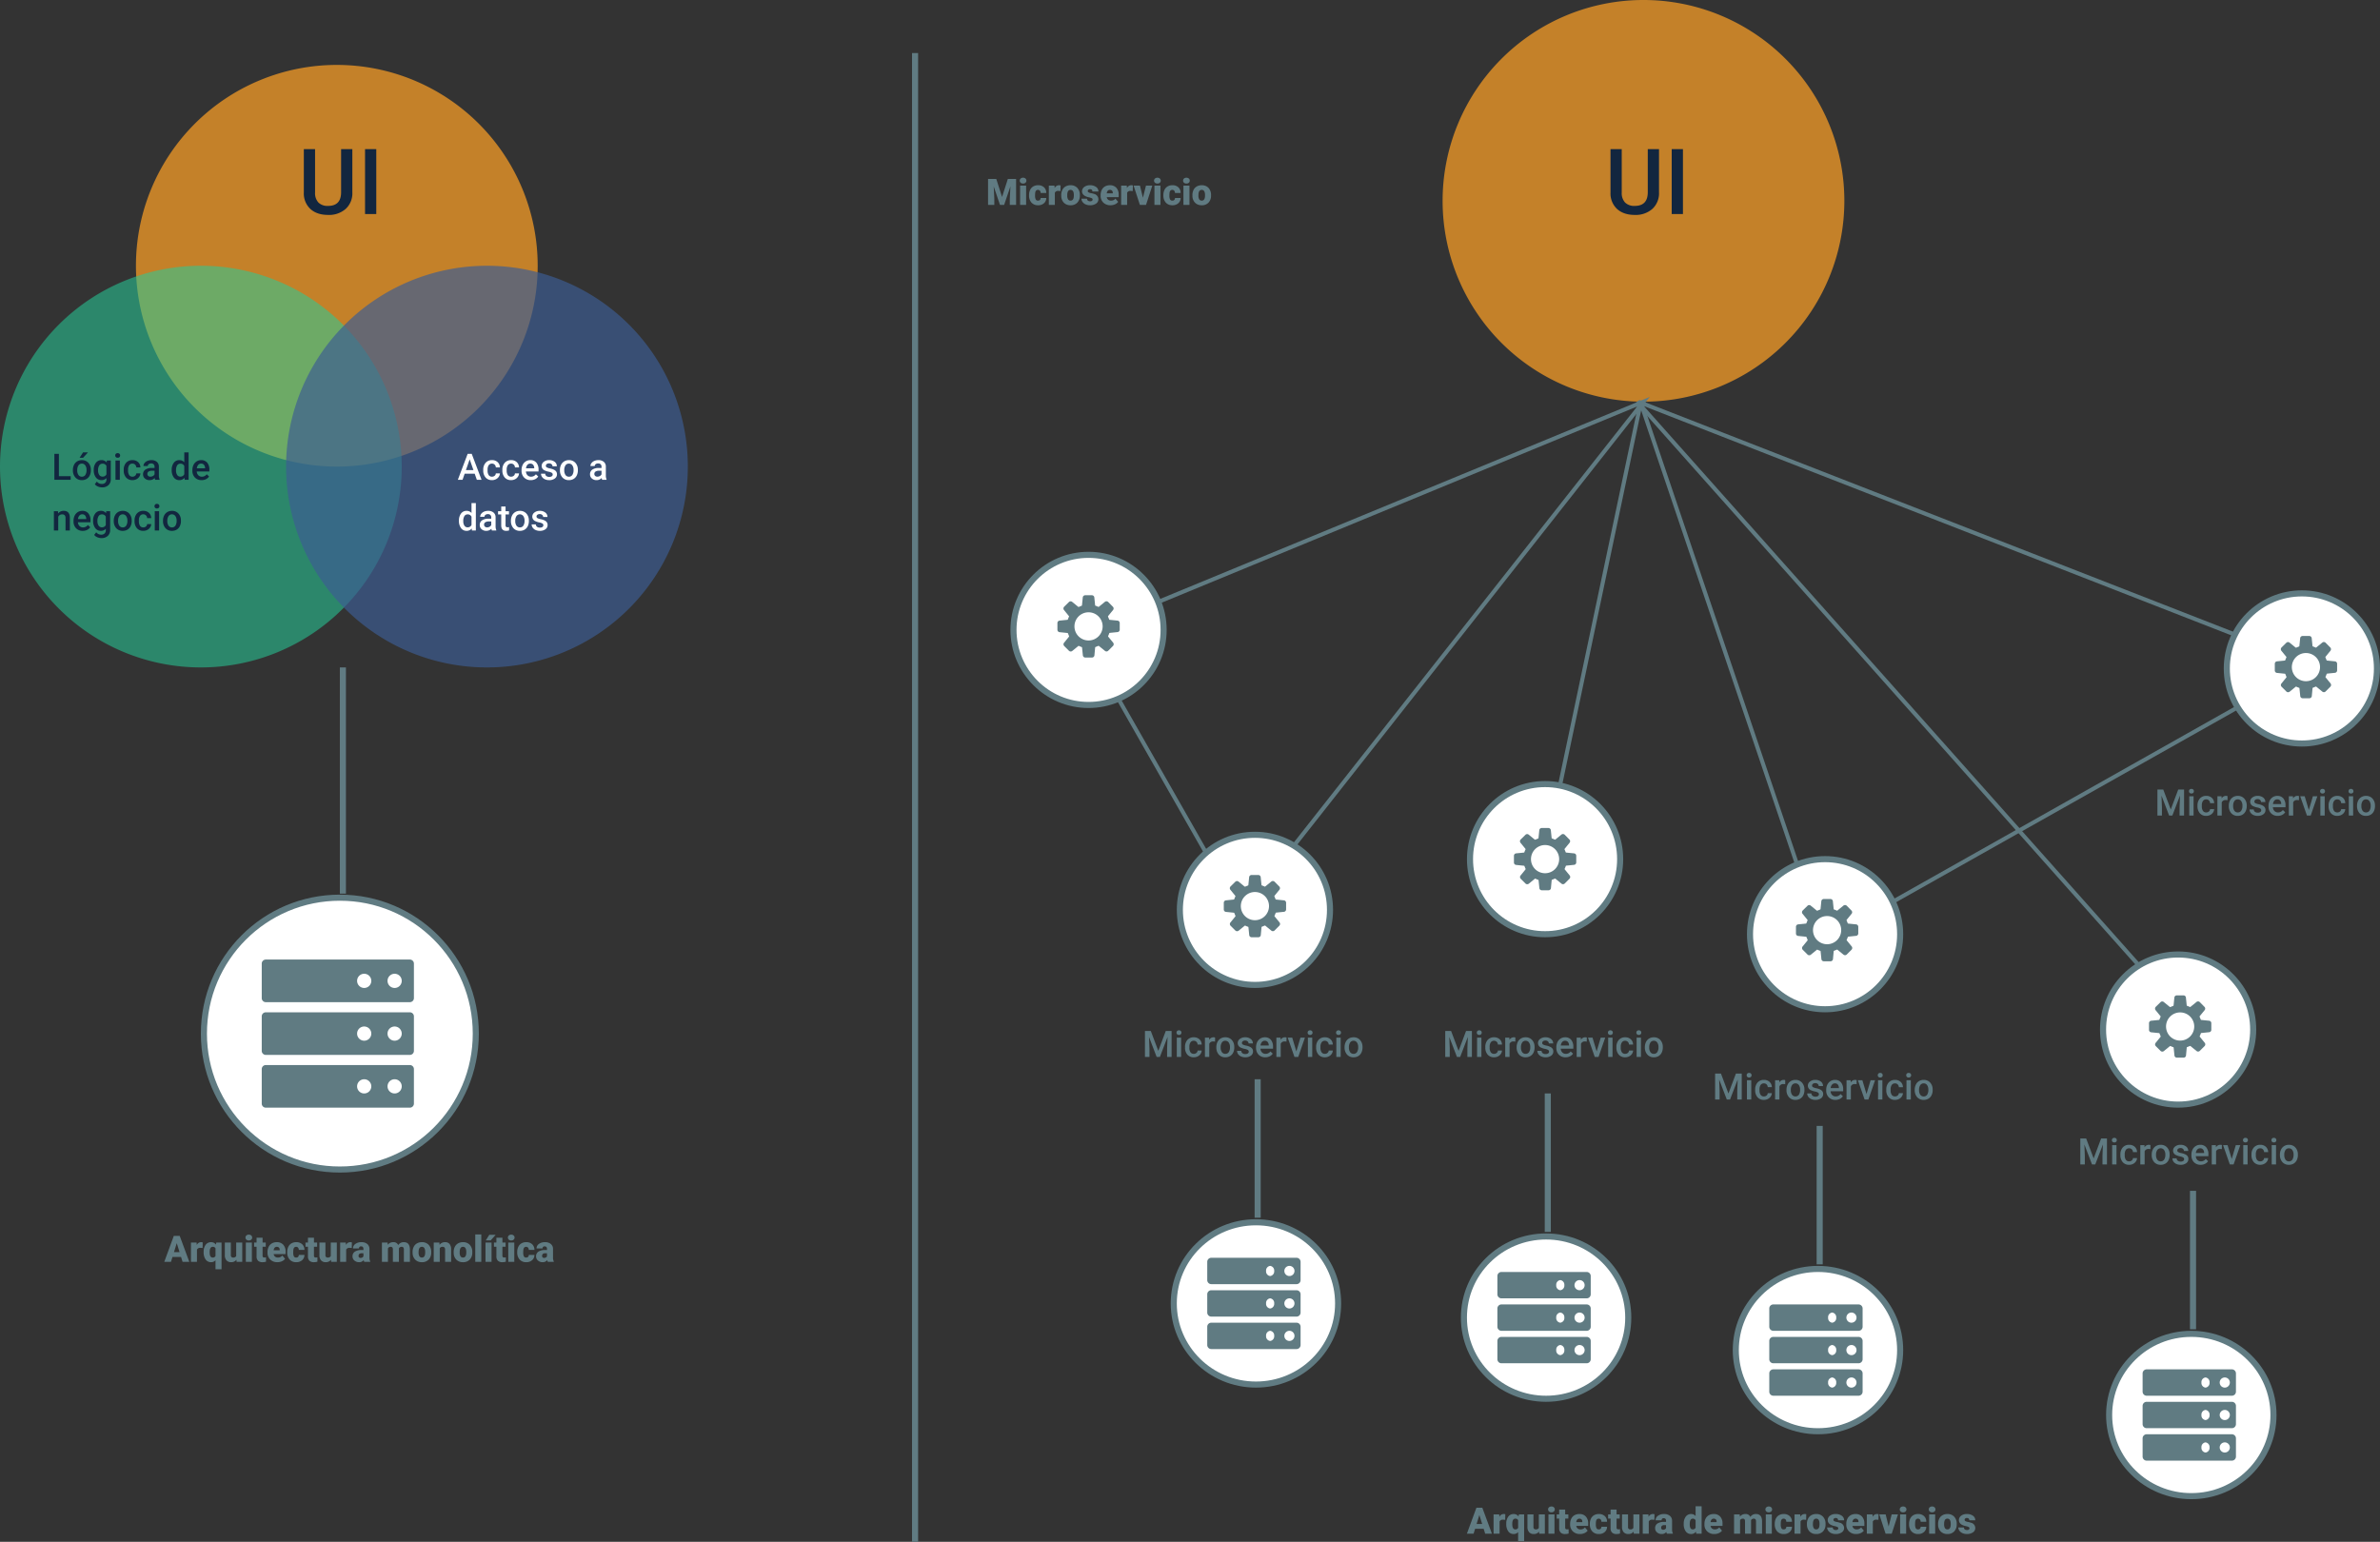 <svg xmlns="http://www.w3.org/2000/svg" width="1173" height="760" viewBox="0 0 1173 760">
  <rect x="0" y="0" width="1173" height="760" fill="#333333" stroke="none"/>
  <g id="Grupo_89729" data-name="Grupo 89729" transform="translate(-247 -13308)">
    <path id="Trazado_196148" data-name="Trazado 196148" d="M99,0A99,99,0,1,1,0,99,99,99,0,0,1,99,0Z" transform="translate(314 13340)" fill="#fb9f26" opacity="0.725"/>
    <path id="Trazado_196149" data-name="Trazado 196149" d="M99,0A99,99,0,1,1,0,99,99,99,0,0,1,99,0Z" transform="translate(247 13439)" fill="#26cb99" opacity="0.553"/>
    <path id="Trazado_196150" data-name="Trazado 196150" d="M99,0A99,99,0,1,1,0,99,99,99,0,0,1,99,0Z" transform="translate(388 13439)" fill="#3d5c92" opacity="0.683"/>
    <path id="Trazado_196151" data-name="Trazado 196151" d="M26.653-31.992v21.379A10.39,10.39,0,0,1,23.39-2.538,12.394,12.394,0,0,1,14.7.439q-5.493,0-8.723-2.933a10.44,10.44,0,0,1-3.23-8.141V-31.992H8.284v21.4a6.8,6.8,0,0,0,1.626,4.9A6.343,6.343,0,0,0,14.7-4q6.416,0,6.416-6.768V-31.992ZM38.452,0H32.915V-31.992h5.537Z" transform="translate(394 13413.5)" fill="#12263f"/>
    <path id="Trazado_196152" data-name="Trazado 196152" d="M3.524-1.775h5.81V0H1.3V-12.8H3.524Zm6.908-3.067a5.607,5.607,0,0,1,.554-2.518,4.044,4.044,0,0,1,1.556-1.723,4.383,4.383,0,0,1,2.3-.6,4.154,4.154,0,0,1,3.125,1.239,4.874,4.874,0,0,1,1.3,3.287l.009.5a5.658,5.658,0,0,1-.541,2.514A4,4,0,0,1,17.187-.431a4.415,4.415,0,0,1-2.325.606,4.125,4.125,0,0,1-3.221-1.34,5.133,5.133,0,0,1-1.208-3.573Zm2.136.185a3.832,3.832,0,0,0,.606,2.3,1.971,1.971,0,0,0,1.688.831,1.95,1.95,0,0,0,1.683-.844,4.232,4.232,0,0,0,.6-2.47,3.782,3.782,0,0,0-.62-2.285,1.979,1.979,0,0,0-1.683-.844,1.96,1.96,0,0,0-1.661.831A4.152,4.152,0,0,0,12.568-4.658ZM15.434-13.5h2.435l-2.435,2.663H13.72Zm5.273,8.675a5.562,5.562,0,0,1,1.042-3.538,3.343,3.343,0,0,1,2.764-1.323A3.132,3.132,0,0,1,27.07-8.552l.1-.958h1.925V-.29a3.832,3.832,0,0,1-1.165,2.953,4.436,4.436,0,0,1-3.142,1.081,5.064,5.064,0,0,1-2.043-.435,3.631,3.631,0,0,1-1.516-1.138L22.236.888a3.053,3.053,0,0,0,2.426,1.169,2.359,2.359,0,0,0,1.679-.576,2.206,2.206,0,0,0,.615-1.692V-.853A3.144,3.144,0,0,1,24.5.176a3.335,3.335,0,0,1-2.729-1.327A5.742,5.742,0,0,1,20.707-4.825Zm2.127.185a3.829,3.829,0,0,0,.584,2.254,1.879,1.879,0,0,0,1.622.822,2.055,2.055,0,0,0,1.916-1.107V-6.855a2.026,2.026,0,0,0-1.9-1.081,1.887,1.887,0,0,0-1.639.835A4.287,4.287,0,0,0,22.834-4.641ZM33.557,0H31.421V-9.51h2.136ZM31.289-11.979A1.133,1.133,0,0,1,31.6-12.8a1.179,1.179,0,0,1,.892-.325,1.193,1.193,0,0,1,.9.325,1.125,1.125,0,0,1,.316.817,1.1,1.1,0,0,1-.316.8,1.2,1.2,0,0,1-.9.321,1.188,1.188,0,0,1-.892-.321A1.107,1.107,0,0,1,31.289-11.979Zm8.5,10.45A1.931,1.931,0,0,0,41.115-2a1.591,1.591,0,0,0,.563-1.151H43.69a3.137,3.137,0,0,1-.554,1.657A3.632,3.632,0,0,1,41.73-.272a4.191,4.191,0,0,1-1.916.448A4.055,4.055,0,0,1,36.65-1.116a5.124,5.124,0,0,1-1.169-3.568V-4.9a5.039,5.039,0,0,1,1.16-3.476,4.018,4.018,0,0,1,3.164-1.305A3.907,3.907,0,0,1,42.57-8.7,3.542,3.542,0,0,1,43.69-6.1H41.678a1.956,1.956,0,0,0-.558-1.345,1.8,1.8,0,0,0-1.332-.527,1.879,1.879,0,0,0-1.6.751,3.834,3.834,0,0,0-.571,2.281V-4.6a3.9,3.9,0,0,0,.558,2.307A1.878,1.878,0,0,0,39.788-1.529ZM50.985,0a3.3,3.3,0,0,1-.246-.888,3.325,3.325,0,0,1-2.5,1.063,3.355,3.355,0,0,1-2.338-.817A2.615,2.615,0,0,1,45-2.663,2.7,2.7,0,0,1,46.129-5a5.473,5.473,0,0,1,3.23-.813h1.31v-.624a1.666,1.666,0,0,0-.413-1.182A1.638,1.638,0,0,0,49-8.06a1.881,1.881,0,0,0-1.2.365,1.129,1.129,0,0,0-.466.927H45.2a2.37,2.37,0,0,1,.519-1.463A3.455,3.455,0,0,1,47.131-9.3a4.955,4.955,0,0,1,1.991-.387,3.99,3.99,0,0,1,2.663.839,2.993,2.993,0,0,1,1.02,2.36V-2.2a4.861,4.861,0,0,0,.36,2.048V0ZM48.639-1.538a2.429,2.429,0,0,0,1.191-.308,2.055,2.055,0,0,0,.839-.826V-4.465H49.518a3.148,3.148,0,0,0-1.784.413,1.338,1.338,0,0,0-.6,1.169,1.248,1.248,0,0,0,.409.98A1.583,1.583,0,0,0,48.639-1.538ZM59.124-4.825a5.654,5.654,0,0,1,1.02-3.529,3.267,3.267,0,0,1,2.733-1.332A3.1,3.1,0,0,1,65.32-8.631V-13.5h2.136V0H65.522l-.105-.984A3.148,3.148,0,0,1,62.859.176a3.248,3.248,0,0,1-2.7-1.345A5.861,5.861,0,0,1,59.124-4.825Zm2.136.185a3.958,3.958,0,0,0,.558,2.263,1.811,1.811,0,0,0,1.586.813A2.017,2.017,0,0,0,65.32-2.733V-6.794a1.986,1.986,0,0,0-1.9-1.143,1.824,1.824,0,0,0-1.6.822A4.408,4.408,0,0,0,61.26-4.641ZM73.872.176A4.419,4.419,0,0,1,70.581-1.1a4.639,4.639,0,0,1-1.261-3.406v-.264a5.706,5.706,0,0,1,.549-2.544,4.181,4.181,0,0,1,1.542-1.745,4.078,4.078,0,0,1,2.215-.624,3.733,3.733,0,0,1,3,1.239,5.24,5.24,0,0,1,1.059,3.507v.861H71.473a2.856,2.856,0,0,0,.787,1.863A2.362,2.362,0,0,0,74-1.529a2.892,2.892,0,0,0,2.391-1.187l1.151,1.1A3.845,3.845,0,0,1,76.012-.294,4.774,4.774,0,0,1,73.872.176Zm-.255-8.147a1.8,1.8,0,0,0-1.419.615,3.189,3.189,0,0,0-.69,1.714h4.069V-5.8a2.6,2.6,0,0,0-.571-1.622A1.785,1.785,0,0,0,73.617-7.972ZM3.076,15.49l.062,1.1a3.419,3.419,0,0,1,2.769-1.274q2.971,0,3.023,3.4V25H6.794V18.839A1.958,1.958,0,0,0,6.4,17.5a1.645,1.645,0,0,0-1.279-.435A2.058,2.058,0,0,0,3.2,18.232V25H1.063V15.49Zm12.217,9.686A4.419,4.419,0,0,1,12,23.9a4.639,4.639,0,0,1-1.261-3.406v-.264a5.706,5.706,0,0,1,.549-2.544,4.181,4.181,0,0,1,1.542-1.745,4.078,4.078,0,0,1,2.215-.624,3.733,3.733,0,0,1,3,1.239,5.24,5.24,0,0,1,1.059,3.507v.861H12.894a2.856,2.856,0,0,0,.787,1.863,2.362,2.362,0,0,0,1.736.686,2.892,2.892,0,0,0,2.391-1.187l1.151,1.1a3.845,3.845,0,0,1-1.525,1.323A4.774,4.774,0,0,1,15.293,25.176Zm-.255-8.147a1.8,1.8,0,0,0-1.419.615,3.189,3.189,0,0,0-.69,1.714H17V19.2a2.6,2.6,0,0,0-.571-1.622A1.785,1.785,0,0,0,15.038,17.028Zm5.353,3.146a5.562,5.562,0,0,1,1.042-3.538A3.343,3.343,0,0,1,24.2,15.314a3.132,3.132,0,0,1,2.558,1.134l.1-.958h1.925v9.22a3.832,3.832,0,0,1-1.165,2.953,4.436,4.436,0,0,1-3.142,1.081,5.064,5.064,0,0,1-2.043-.435,3.631,3.631,0,0,1-1.516-1.138l1.011-1.283a3.053,3.053,0,0,0,2.426,1.169,2.359,2.359,0,0,0,1.679-.576,2.206,2.206,0,0,0,.615-1.692v-.642a3.144,3.144,0,0,1-2.461,1.028,3.335,3.335,0,0,1-2.729-1.327A5.742,5.742,0,0,1,20.391,20.175Zm2.127.185a3.829,3.829,0,0,0,.584,2.254,1.879,1.879,0,0,0,1.622.822,2.055,2.055,0,0,0,1.916-1.107V18.145a2.026,2.026,0,0,0-1.9-1.081A1.887,1.887,0,0,0,23.1,17.9,4.287,4.287,0,0,0,22.518,20.359Zm8.051-.2a5.607,5.607,0,0,1,.554-2.518,4.044,4.044,0,0,1,1.556-1.723,4.383,4.383,0,0,1,2.3-.6A4.154,4.154,0,0,1,38.1,16.554a4.874,4.874,0,0,1,1.3,3.287l.009.5a5.658,5.658,0,0,1-.541,2.514,4,4,0,0,1-1.547,1.714A4.415,4.415,0,0,1,35,25.176a4.125,4.125,0,0,1-3.221-1.34,5.133,5.133,0,0,1-1.208-3.573Zm2.136.185a3.832,3.832,0,0,0,.606,2.3A1.971,1.971,0,0,0,35,23.471a1.95,1.95,0,0,0,1.683-.844,4.232,4.232,0,0,0,.6-2.47,3.782,3.782,0,0,0-.62-2.285,2.089,2.089,0,0,0-3.344-.013A4.152,4.152,0,0,0,32.7,20.342Zm12.419,3.129A1.931,1.931,0,0,0,46.45,23a1.591,1.591,0,0,0,.563-1.151h2.013a3.137,3.137,0,0,1-.554,1.657,3.632,3.632,0,0,1-1.406,1.217,4.191,4.191,0,0,1-1.916.448,4.055,4.055,0,0,1-3.164-1.292,5.124,5.124,0,0,1-1.169-3.568V20.1a5.039,5.039,0,0,1,1.16-3.476,4.018,4.018,0,0,1,3.164-1.305A3.907,3.907,0,0,1,47.9,16.3a3.542,3.542,0,0,1,1.121,2.6H47.013a1.956,1.956,0,0,0-.558-1.345,1.8,1.8,0,0,0-1.332-.527,1.879,1.879,0,0,0-1.6.751,3.834,3.834,0,0,0-.571,2.281V20.4a3.9,3.9,0,0,0,.558,2.307A1.878,1.878,0,0,0,45.123,23.471ZM52.91,25H50.774V15.49H52.91ZM50.643,13.021a1.133,1.133,0,0,1,.312-.817,1.179,1.179,0,0,1,.892-.325,1.193,1.193,0,0,1,.9.325,1.125,1.125,0,0,1,.316.817,1.1,1.1,0,0,1-.316.8,1.2,1.2,0,0,1-.9.321,1.188,1.188,0,0,1-.892-.321A1.107,1.107,0,0,1,50.643,13.021Zm4.192,7.137a5.607,5.607,0,0,1,.554-2.518,4.044,4.044,0,0,1,1.556-1.723,4.383,4.383,0,0,1,2.3-.6,4.154,4.154,0,0,1,3.125,1.239,4.874,4.874,0,0,1,1.3,3.287l.009.5a5.658,5.658,0,0,1-.541,2.514,4,4,0,0,1-1.547,1.714,4.415,4.415,0,0,1-2.325.606,4.125,4.125,0,0,1-3.221-1.34,5.133,5.133,0,0,1-1.208-3.573Zm2.136.185a3.832,3.832,0,0,0,.606,2.3,1.971,1.971,0,0,0,1.688.831,1.95,1.95,0,0,0,1.683-.844,4.232,4.232,0,0,0,.6-2.47,3.782,3.782,0,0,0-.62-2.285,2.089,2.089,0,0,0-3.344-.013A4.152,4.152,0,0,0,56.971,20.342Z" transform="translate(272.5 13544.5)" fill="#12263f"/>
    <path id="Trazado_196153" data-name="Trazado 196153" d="M8.464-2.979H3.507L2.47,0H.158L4.992-12.8h2L11.83,0H9.51ZM4.131-4.772H7.84L5.985-10.081ZM16.98-1.529A1.931,1.931,0,0,0,18.308-2a1.591,1.591,0,0,0,.563-1.151h2.013a3.137,3.137,0,0,1-.554,1.657A3.632,3.632,0,0,1,18.923-.272a4.191,4.191,0,0,1-1.916.448,4.055,4.055,0,0,1-3.164-1.292,5.124,5.124,0,0,1-1.169-3.568V-4.9a5.039,5.039,0,0,1,1.16-3.476A4.018,4.018,0,0,1,17-9.686a3.907,3.907,0,0,1,2.764.989,3.542,3.542,0,0,1,1.121,2.6H18.87a1.956,1.956,0,0,0-.558-1.345,1.8,1.8,0,0,0-1.332-.527,1.879,1.879,0,0,0-1.6.751,3.834,3.834,0,0,0-.571,2.281V-4.6a3.9,3.9,0,0,0,.558,2.307A1.878,1.878,0,0,0,16.98-1.529Zm9.422,0A1.931,1.931,0,0,0,27.729-2a1.591,1.591,0,0,0,.563-1.151H30.3a3.137,3.137,0,0,1-.554,1.657A3.632,3.632,0,0,1,28.345-.272a4.191,4.191,0,0,1-1.916.448,4.055,4.055,0,0,1-3.164-1.292A5.124,5.124,0,0,1,22.1-4.685V-4.9a5.039,5.039,0,0,1,1.16-3.476A4.018,4.018,0,0,1,26.42-9.686a3.907,3.907,0,0,1,2.764.989A3.542,3.542,0,0,1,30.3-6.1H28.292a1.956,1.956,0,0,0-.558-1.345A1.8,1.8,0,0,0,26.4-7.972a1.879,1.879,0,0,0-1.6.751,3.834,3.834,0,0,0-.571,2.281V-4.6A3.9,3.9,0,0,0,24.79-2.29,1.878,1.878,0,0,0,26.4-1.529Zm9.7,1.705A4.419,4.419,0,0,1,32.814-1.1a4.639,4.639,0,0,1-1.261-3.406v-.264A5.706,5.706,0,0,1,32.1-7.317a4.181,4.181,0,0,1,1.542-1.745,4.078,4.078,0,0,1,2.215-.624,3.733,3.733,0,0,1,3,1.239A5.24,5.24,0,0,1,39.92-4.939v.861H33.706a2.856,2.856,0,0,0,.787,1.863,2.362,2.362,0,0,0,1.736.686,2.892,2.892,0,0,0,2.391-1.187l1.151,1.1A3.845,3.845,0,0,1,38.246-.294,4.774,4.774,0,0,1,36.105.176Zm-.255-8.147a1.8,1.8,0,0,0-1.419.615,3.189,3.189,0,0,0-.69,1.714h4.069V-5.8a2.6,2.6,0,0,0-.571-1.622A1.785,1.785,0,0,0,35.851-7.972ZM46.907-2.584a.968.968,0,0,0-.47-.87,5,5,0,0,0-1.56-.527,8.02,8.02,0,0,1-1.819-.58,2.428,2.428,0,0,1-1.6-2.241A2.531,2.531,0,0,1,42.5-8.859a4.1,4.1,0,0,1,2.637-.826,4.266,4.266,0,0,1,2.755.844,2.677,2.677,0,0,1,1.05,2.188H46.8a1.316,1.316,0,0,0-.457-1.024,1.752,1.752,0,0,0-1.213-.409,1.893,1.893,0,0,0-1.147.325,1.025,1.025,0,0,0-.444.87.866.866,0,0,0,.413.765,5.68,5.68,0,0,0,1.67.549,7.9,7.9,0,0,1,1.973.659A2.794,2.794,0,0,1,48.661-4a2.342,2.342,0,0,1,.347,1.3A2.478,2.478,0,0,1,47.944-.62a4.535,4.535,0,0,1-2.786.8,4.917,4.917,0,0,1-2.083-.422,3.428,3.428,0,0,1-1.424-1.16A2.746,2.746,0,0,1,41.142-3h2.074a1.5,1.5,0,0,0,.571,1.165,2.22,2.22,0,0,0,1.4.409,2.16,2.16,0,0,0,1.283-.321A.993.993,0,0,0,46.907-2.584Zm3.56-2.259a5.607,5.607,0,0,1,.554-2.518,4.044,4.044,0,0,1,1.556-1.723,4.383,4.383,0,0,1,2.3-.6A4.154,4.154,0,0,1,58-8.446a4.874,4.874,0,0,1,1.3,3.287l.009.5a5.658,5.658,0,0,1-.541,2.514A4,4,0,0,1,57.221-.431,4.415,4.415,0,0,1,54.9.176a4.125,4.125,0,0,1-3.221-1.34,5.133,5.133,0,0,1-1.208-3.573Zm2.136.185a3.832,3.832,0,0,0,.606,2.3,1.971,1.971,0,0,0,1.688.831,1.95,1.95,0,0,0,1.683-.844,4.232,4.232,0,0,0,.6-2.47,3.782,3.782,0,0,0-.62-2.285,1.979,1.979,0,0,0-1.683-.844,1.96,1.96,0,0,0-1.661.831A4.152,4.152,0,0,0,52.6-4.658ZM71.279,0a3.3,3.3,0,0,1-.246-.888,3.325,3.325,0,0,1-2.5,1.063A3.355,3.355,0,0,1,66.2-.642a2.615,2.615,0,0,1-.905-2.021A2.7,2.7,0,0,1,66.423-5a5.473,5.473,0,0,1,3.23-.813h1.31v-.624a1.666,1.666,0,0,0-.413-1.182,1.638,1.638,0,0,0-1.257-.444,1.881,1.881,0,0,0-1.2.365,1.129,1.129,0,0,0-.466.927H65.5a2.37,2.37,0,0,1,.519-1.463A3.455,3.455,0,0,1,67.425-9.3a4.955,4.955,0,0,1,1.991-.387,3.99,3.99,0,0,1,2.663.839,2.993,2.993,0,0,1,1.02,2.36V-2.2a4.861,4.861,0,0,0,.36,2.048V0ZM68.933-1.538a2.429,2.429,0,0,0,1.191-.308,2.055,2.055,0,0,0,.839-.826V-4.465H69.812a3.148,3.148,0,0,0-1.784.413,1.338,1.338,0,0,0-.6,1.169,1.248,1.248,0,0,0,.409.98A1.583,1.583,0,0,0,68.933-1.538ZM.694,20.175a5.654,5.654,0,0,1,1.02-3.529,3.267,3.267,0,0,1,2.733-1.332,3.1,3.1,0,0,1,2.443,1.055V11.5H9.026V25H7.093l-.105-.984a3.148,3.148,0,0,1-2.558,1.16,3.248,3.248,0,0,1-2.7-1.345A5.861,5.861,0,0,1,.694,20.175Zm2.136.185a3.958,3.958,0,0,0,.558,2.263,1.811,1.811,0,0,0,1.586.813,2.017,2.017,0,0,0,1.916-1.169V18.206a1.986,1.986,0,0,0-1.9-1.143,1.824,1.824,0,0,0-1.6.822A4.408,4.408,0,0,0,2.83,20.359ZM16.937,25a3.3,3.3,0,0,1-.246-.888,3.325,3.325,0,0,1-2.5,1.063,3.355,3.355,0,0,1-2.338-.817,2.615,2.615,0,0,1-.905-2.021A2.7,2.7,0,0,1,12.081,20a5.473,5.473,0,0,1,3.23-.813h1.31v-.624a1.666,1.666,0,0,0-.413-1.182,1.638,1.638,0,0,0-1.257-.444,1.881,1.881,0,0,0-1.2.365,1.129,1.129,0,0,0-.466.927H11.153a2.37,2.37,0,0,1,.519-1.463A3.455,3.455,0,0,1,13.083,15.7a4.955,4.955,0,0,1,1.991-.387,3.99,3.99,0,0,1,2.663.839,2.993,2.993,0,0,1,1.02,2.36V22.8a4.861,4.861,0,0,0,.36,2.048V25ZM14.59,23.462a2.429,2.429,0,0,0,1.191-.308,2.055,2.055,0,0,0,.839-.826V20.535H15.469a3.148,3.148,0,0,0-1.784.413,1.338,1.338,0,0,0-.6,1.169,1.248,1.248,0,0,0,.409.98A1.583,1.583,0,0,0,14.59,23.462Zm9.079-10.283V15.49h1.679v1.582H23.669v5.309a1.169,1.169,0,0,0,.215.787,1,1,0,0,0,.769.242,3.29,3.29,0,0,0,.747-.088v1.652a5.26,5.26,0,0,1-1.406.2q-2.461,0-2.461-2.716V17.072H19.969V15.49h1.564V13.179Zm2.646,6.979a5.607,5.607,0,0,1,.554-2.518,4.044,4.044,0,0,1,1.556-1.723,4.383,4.383,0,0,1,2.3-.6,4.154,4.154,0,0,1,3.125,1.239,4.874,4.874,0,0,1,1.3,3.287l.009.5a5.658,5.658,0,0,1-.541,2.514,4,4,0,0,1-1.547,1.714,4.415,4.415,0,0,1-2.325.606,4.125,4.125,0,0,1-3.221-1.34,5.133,5.133,0,0,1-1.208-3.573Zm2.136.185a3.832,3.832,0,0,0,.606,2.3,1.971,1.971,0,0,0,1.688.831,1.95,1.95,0,0,0,1.683-.844,4.232,4.232,0,0,0,.6-2.47,3.782,3.782,0,0,0-.62-2.285,2.089,2.089,0,0,0-3.344-.013A4.152,4.152,0,0,0,28.45,20.342Zm13.843,2.074a.968.968,0,0,0-.47-.87,5,5,0,0,0-1.56-.527,8.02,8.02,0,0,1-1.819-.58,2.428,2.428,0,0,1-1.6-2.241,2.531,2.531,0,0,1,1.037-2.057,4.1,4.1,0,0,1,2.637-.826,4.266,4.266,0,0,1,2.755.844,2.677,2.677,0,0,1,1.05,2.188H42.188a1.316,1.316,0,0,0-.457-1.024,1.752,1.752,0,0,0-1.213-.409,1.893,1.893,0,0,0-1.147.325,1.025,1.025,0,0,0-.444.87.866.866,0,0,0,.413.765,5.68,5.68,0,0,0,1.67.549,7.9,7.9,0,0,1,1.973.659A2.794,2.794,0,0,1,44.046,21a2.342,2.342,0,0,1,.347,1.3A2.478,2.478,0,0,1,43.33,24.38a4.535,4.535,0,0,1-2.786.8,4.917,4.917,0,0,1-2.083-.422,3.428,3.428,0,0,1-1.424-1.16A2.746,2.746,0,0,1,36.527,22H38.6a1.5,1.5,0,0,0,.571,1.165,2.22,2.22,0,0,0,1.4.409,2.16,2.16,0,0,0,1.283-.321A.993.993,0,0,0,42.293,22.416Z" transform="translate(472.5 13544.5)" fill="#fff"/>
    <path id="Trazado_172784" data-name="Trazado 172784" d="M-8930,1937v111.505" transform="translate(9346 11700)" fill="none" stroke="#607b82" stroke-width="3"/>
    <g id="Trazado_196161" data-name="Trazado 196161" transform="translate(346 13749)" fill="#fff">
      <path d="M 68.5 135.5 C 59.454 135.5 50.68 133.729 42.421 130.235 C 38.451 128.556 34.622 126.478 31.041 124.058 C 27.493 121.661 24.156 118.908 21.124 115.876 C 18.092 112.844 15.339 109.507 12.942 105.959 C 10.522 102.378 8.444 98.549 6.765 94.579 C 3.271 86.32 1.5 77.546 1.5 68.5 C 1.5 59.454 3.271 50.68 6.765 42.421 C 8.444 38.451 10.522 34.622 12.942 31.041 C 15.339 27.493 18.092 24.156 21.124 21.124 C 24.156 18.092 27.493 15.339 31.041 12.942 C 34.622 10.522 38.451 8.444 42.421 6.765 C 50.68 3.271 59.454 1.5 68.5 1.5 C 77.546 1.5 86.32 3.271 94.579 6.765 C 98.549 8.444 102.378 10.522 105.959 12.942 C 109.507 15.339 112.844 18.092 115.876 21.124 C 118.908 24.156 121.661 27.493 124.058 31.041 C 126.478 34.622 128.556 38.451 130.235 42.421 C 133.729 50.68 135.5 59.454 135.5 68.5 C 135.5 77.546 133.729 86.32 130.235 94.579 C 128.556 98.549 126.478 102.378 124.058 105.959 C 121.661 109.507 118.908 112.844 115.876 115.876 C 112.844 118.908 109.507 121.661 105.959 124.058 C 102.378 126.478 98.549 128.556 94.579 130.235 C 86.32 133.729 77.546 135.5 68.5 135.5 Z" stroke="none"/>
      <path d="M 68.5 3 C 59.656 3 51.079 4.731 43.005 8.146 C 39.125 9.787 35.382 11.819 31.88 14.185 C 28.411 16.528 25.149 19.22 22.185 22.185 C 19.22 25.149 16.528 28.411 14.185 31.88 C 11.819 35.382 9.787 39.125 8.146 43.005 C 4.731 51.079 3 59.656 3 68.5 C 3 77.344 4.731 85.921 8.146 93.995 C 9.787 97.875 11.819 101.618 14.185 105.12 C 16.528 108.589 19.22 111.851 22.185 114.815 C 25.149 117.78 28.411 120.472 31.88 122.815 C 35.382 125.181 39.125 127.213 43.005 128.854 C 51.079 132.269 59.656 134 68.5 134 C 77.344 134 85.921 132.269 93.995 128.854 C 97.875 127.213 101.618 125.181 105.12 122.815 C 108.589 120.472 111.851 117.78 114.815 114.815 C 117.78 111.851 120.472 108.589 122.815 105.12 C 125.181 101.618 127.213 97.875 128.854 93.995 C 132.269 85.921 134 77.344 134 68.5 C 134 59.656 132.269 51.079 128.854 43.005 C 127.213 39.125 125.181 35.382 122.815 31.88 C 120.472 28.411 117.78 25.149 114.815 22.185 C 111.851 19.22 108.589 16.528 105.12 14.185 C 101.618 11.819 97.875 9.787 93.995 8.146 C 85.921 4.731 77.344 3 68.5 3 M 68.5 0 C 106.331 0 137 30.669 137 68.5 C 137 106.331 106.331 137 68.5 137 C 30.669 137 0 106.331 0 68.5 C 0 30.669 30.669 0 68.5 0 Z" stroke="none" fill="#607b82"/>
    </g>
    <path id="Trazado_196174" data-name="Trazado 196174" d="M8.235-2.391H4.008L3.27,0h-3.3L4.667-12.8h2.9L12.3,0H8.982ZM4.746-4.772H7.5L6.117-9.211Zm14.1-2.057-.976-.07a1.752,1.752,0,0,0-1.793.879V0H13.113V-9.51h2.777l.1,1.222a2.294,2.294,0,0,1,2.083-1.4,2.888,2.888,0,0,1,.826.105Zm.527,1.978A5.709,5.709,0,0,1,20.355-8.4a3.233,3.233,0,0,1,2.716-1.283,2.761,2.761,0,0,1,2.338,1.2l.211-1.02h2.566V3.656H25.216V-.791a2.757,2.757,0,0,1-2.162.967,3.2,3.2,0,0,1-2.685-1.305A6.027,6.027,0,0,1,19.371-4.852Zm2.962.185q0,2.558,1.477,2.558a1.43,1.43,0,0,0,1.406-.773V-6.645A1.4,1.4,0,0,0,23.827-7.4q-1.38,0-1.485,2.206ZM35.525-1.028a3.054,3.054,0,0,1-2.54,1.2,3,3,0,0,1-2.369-.91,3.826,3.826,0,0,1-.8-2.615V-9.51h2.962v6.179a1.065,1.065,0,0,0,1.187,1.222,1.548,1.548,0,0,0,1.45-.729V-9.51h2.979V0H35.613ZM43.137,0H40.166V-9.51h2.971ZM39.99-11.962A1.322,1.322,0,0,1,40.447-13a1.724,1.724,0,0,1,1.187-.4,1.724,1.724,0,0,1,1.187.4,1.322,1.322,0,0,1,.457,1.037,1.322,1.322,0,0,1-.457,1.037,1.724,1.724,0,0,1-1.187.4,1.724,1.724,0,0,1-1.187-.4A1.322,1.322,0,0,1,39.99-11.962Zm8.42.088V-9.51h1.564v2.057H48.41V-3.1a1.111,1.111,0,0,0,.193.747,1.037,1.037,0,0,0,.765.211,4.345,4.345,0,0,0,.738-.053V-.079a5.466,5.466,0,0,1-1.67.255,3.1,3.1,0,0,1-2.259-.721,2.954,2.954,0,0,1-.729-2.188v-4.72H44.235V-9.51h1.213v-2.364ZM55.74.176A4.889,4.889,0,0,1,52.2-1.129a4.507,4.507,0,0,1-1.354-3.4v-.246a5.84,5.84,0,0,1,.541-2.575,3.955,3.955,0,0,1,1.578-1.727,4.763,4.763,0,0,1,2.461-.611,4.117,4.117,0,0,1,3.164,1.244,4.887,4.887,0,0,1,1.16,3.467v1.151H53.859a2.135,2.135,0,0,0,.694,1.257,2.066,2.066,0,0,0,1.389.457,2.662,2.662,0,0,0,2.2-.984l1.354,1.6A3.784,3.784,0,0,1,57.924-.277,5.3,5.3,0,0,1,55.74.176ZM55.406-7.4q-1.3,0-1.547,1.723h2.988v-.229a1.467,1.467,0,0,0-.36-1.1A1.434,1.434,0,0,0,55.406-7.4ZM64.96-2.109a1.317,1.317,0,0,0,.967-.338,1.241,1.241,0,0,0,.334-.945h2.777A3.288,3.288,0,0,1,67.917-.826a4.168,4.168,0,0,1-2.887,1,4.22,4.22,0,0,1-3.27-1.3,5.125,5.125,0,0,1-1.2-3.6v-.123A5.792,5.792,0,0,1,61.1-7.4a3.872,3.872,0,0,1,1.534-1.7A4.573,4.573,0,0,1,65-9.686a4.116,4.116,0,0,1,2.944,1.028,3.647,3.647,0,0,1,1.09,2.786H66.261A1.626,1.626,0,0,0,65.9-7a1.244,1.244,0,0,0-.967-.4q-1.151,0-1.345,1.468a10.357,10.357,0,0,0-.062,1.283,4.068,4.068,0,0,0,.343,1.986A1.187,1.187,0,0,0,64.96-2.109Zm8.78-9.765V-9.51H75.3v2.057H73.74V-3.1a1.111,1.111,0,0,0,.193.747,1.037,1.037,0,0,0,.765.211,4.345,4.345,0,0,0,.738-.053V-.079a5.466,5.466,0,0,1-1.67.255,3.1,3.1,0,0,1-2.259-.721,2.954,2.954,0,0,1-.729-2.188v-4.72H69.565V-9.51h1.213v-2.364ZM82.134-1.028a3.054,3.054,0,0,1-2.54,1.2,3,3,0,0,1-2.369-.91,3.826,3.826,0,0,1-.8-2.615V-9.51h2.962v6.179a1.065,1.065,0,0,0,1.187,1.222,1.548,1.548,0,0,0,1.45-.729V-9.51H85V0H82.222Zm10.239-5.8L91.4-6.9a1.752,1.752,0,0,0-1.793.879V0H86.643V-9.51H89.42l.1,1.222a2.294,2.294,0,0,1,2.083-1.4,2.888,2.888,0,0,1,.826.105ZM98.534,0a3.344,3.344,0,0,1-.281-.853A2.754,2.754,0,0,1,95.968.176a3.374,3.374,0,0,1-2.285-.813,2.588,2.588,0,0,1-.94-2.043,2.66,2.66,0,0,1,1.143-2.338,5.821,5.821,0,0,1,3.322-.791h.914v-.5q0-1.31-1.134-1.31a.925.925,0,0,0-1.055,1.037H92.971a2.659,2.659,0,0,1,1.173-2.241,4.927,4.927,0,0,1,2.993-.861,4.323,4.323,0,0,1,2.874.888,3.086,3.086,0,0,1,1.081,2.435v4.21a4.311,4.311,0,0,0,.4,2V0ZM96.68-1.934a1.652,1.652,0,0,0,.918-.237,1.487,1.487,0,0,0,.523-.536V-4.228H97.26q-1.547,0-1.547,1.389a.848.848,0,0,0,.272.655A.986.986,0,0,0,96.68-1.934ZM110.013-9.51l.1,1.116a3.27,3.27,0,0,1,2.716-1.292,2.407,2.407,0,0,1,2.435,1.433,3.165,3.165,0,0,1,2.795-1.433q2.892,0,2.971,3.5V0h-2.971V-6a1.813,1.813,0,0,0-.246-1.063,1.048,1.048,0,0,0-.9-.334,1.4,1.4,0,0,0-1.31.782l.009.123V0h-2.971V-5.985a1.906,1.906,0,0,0-.237-1.081A1.045,1.045,0,0,0,111.5-7.4a1.42,1.42,0,0,0-1.3.782V0h-2.962V-9.51Zm12.331,4.667a5.613,5.613,0,0,1,.554-2.536,3.96,3.96,0,0,1,1.591-1.709,4.791,4.791,0,0,1,2.435-.6,4.373,4.373,0,0,1,3.366,1.323,5.076,5.076,0,0,1,1.23,3.6v.105a4.925,4.925,0,0,1-1.235,3.529A4.384,4.384,0,0,1,126.94.176a4.434,4.434,0,0,1-3.261-1.217,4.761,4.761,0,0,1-1.327-3.3Zm2.962.185a3.538,3.538,0,0,0,.413,1.934,1.376,1.376,0,0,0,1.222.615q1.582,0,1.617-2.435v-.3q0-2.558-1.635-2.558-1.485,0-1.608,2.206ZM135.545-9.51l.1,1.116a3.225,3.225,0,0,1,2.716-1.292,2.713,2.713,0,0,1,2.219.888,4.226,4.226,0,0,1,.76,2.672V0h-2.971V-6a1.6,1.6,0,0,0-.29-1.059,1.342,1.342,0,0,0-1.055-.338,1.413,1.413,0,0,0-1.292.686V0h-2.962V-9.51ZM142.6-4.843a5.613,5.613,0,0,1,.554-2.536,3.96,3.96,0,0,1,1.591-1.709,4.791,4.791,0,0,1,2.435-.6,4.373,4.373,0,0,1,3.366,1.323,5.076,5.076,0,0,1,1.23,3.6v.105a4.925,4.925,0,0,1-1.235,3.529A4.384,4.384,0,0,1,147.2.176a4.434,4.434,0,0,1-3.261-1.217,4.761,4.761,0,0,1-1.327-3.3Zm2.962.185a3.538,3.538,0,0,0,.413,1.934,1.376,1.376,0,0,0,1.222.615q1.582,0,1.617-2.435v-.3q0-2.558-1.635-2.558-1.485,0-1.608,2.206ZM156.208,0h-2.971V-13.5h2.971Zm5.054,0h-2.979V-9.51h2.979Zm-1.107-13.324h3.129l-2.443,2.76h-2.417Zm6.46,1.45V-9.51h1.564v2.057h-1.564V-3.1a1.111,1.111,0,0,0,.193.747,1.037,1.037,0,0,0,.765.211,4.345,4.345,0,0,0,.738-.053V-.079a5.466,5.466,0,0,1-1.67.255,3.1,3.1,0,0,1-2.259-.721,2.954,2.954,0,0,1-.729-2.188v-4.72h-1.213V-9.51h1.213v-2.364ZM172.468,0H169.5V-9.51h2.971Zm-3.146-11.962A1.322,1.322,0,0,1,169.778-13a1.724,1.724,0,0,1,1.187-.4,1.724,1.724,0,0,1,1.187.4,1.322,1.322,0,0,1,.457,1.037,1.322,1.322,0,0,1-.457,1.037,1.724,1.724,0,0,1-1.187.4,1.724,1.724,0,0,1-1.187-.4A1.322,1.322,0,0,1,169.321-11.962Zm8.991,9.853a1.317,1.317,0,0,0,.967-.338,1.241,1.241,0,0,0,.334-.945h2.777A3.288,3.288,0,0,1,181.27-.826a4.168,4.168,0,0,1-2.887,1,4.22,4.22,0,0,1-3.27-1.3,5.125,5.125,0,0,1-1.2-3.6v-.123A5.792,5.792,0,0,1,174.45-7.4a3.872,3.872,0,0,1,1.534-1.7,4.573,4.573,0,0,1,2.373-.593A4.116,4.116,0,0,1,181.3-8.657a3.647,3.647,0,0,1,1.09,2.786h-2.777A1.626,1.626,0,0,0,179.253-7a1.244,1.244,0,0,0-.967-.4q-1.151,0-1.345,1.468a10.357,10.357,0,0,0-.062,1.283,4.068,4.068,0,0,0,.343,1.986A1.187,1.187,0,0,0,178.313-2.109ZM189,0a3.344,3.344,0,0,1-.281-.853A2.754,2.754,0,0,1,186.434.176a3.374,3.374,0,0,1-2.285-.813,2.588,2.588,0,0,1-.94-2.043,2.66,2.66,0,0,1,1.143-2.338,5.821,5.821,0,0,1,3.322-.791h.914v-.5q0-1.31-1.134-1.31A.925.925,0,0,0,186.4-6.583h-2.962a2.659,2.659,0,0,1,1.173-2.241,4.927,4.927,0,0,1,2.993-.861,4.323,4.323,0,0,1,2.874.888,3.086,3.086,0,0,1,1.081,2.435v4.21a4.311,4.311,0,0,0,.4,2V0Zm-1.854-1.934a1.652,1.652,0,0,0,.918-.237,1.487,1.487,0,0,0,.523-.536V-4.228h-.861q-1.547,0-1.547,1.389a.848.848,0,0,0,.272.655A.986.986,0,0,0,187.146-1.934Z" transform="translate(328 13930)" fill="#607b82"/>
    <path id="Trazado_196162" data-name="Trazado 196162" d="M2,0H73a2,2,0,0,1,2,2V19a2,2,0,0,1-2,2H2a2,2,0,0,1-2-2V2A2,2,0,0,1,2,0Z" transform="translate(376 13781)" fill="#607b82"/>
    <path id="Trazado_196165" data-name="Trazado 196165" d="M2,0H73a2,2,0,0,1,2,2V19a2,2,0,0,1-2,2H2a2,2,0,0,1-2-2V2A2,2,0,0,1,2,0Z" transform="translate(376 13807)" fill="#607b82"/>
    <path id="Trazado_196170" data-name="Trazado 196170" d="M2,0H73a2,2,0,0,1,2,2V19a2,2,0,0,1-2,2H2a2,2,0,0,1-2-2V2A2,2,0,0,1,2,0Z" transform="translate(376 13833)" fill="#607b82"/>
    <path id="Trazado_196163" data-name="Trazado 196163" d="M3.5,0A3.5,3.5,0,1,1,0,3.5,3.5,3.5,0,0,1,3.5,0Z" transform="translate(423 13788)" fill="#fff"/>
    <path id="Trazado_196164" data-name="Trazado 196164" d="M3.5,0A3.5,3.5,0,1,1,0,3.5,3.5,3.5,0,0,1,3.5,0Z" transform="translate(438 13788)" fill="#fff"/>
    <path id="Trazado_196166" data-name="Trazado 196166" d="M3.5,0A3.5,3.5,0,1,1,0,3.5,3.5,3.5,0,0,1,3.5,0Z" transform="translate(423 13814)" fill="#fff"/>
    <path id="Trazado_196167" data-name="Trazado 196167" d="M3.5,0A3.5,3.5,0,1,1,0,3.5,3.5,3.5,0,0,1,3.5,0Z" transform="translate(438 13814)" fill="#fff"/>
    <path id="Trazado_196172" data-name="Trazado 196172" d="M3.5,0A3.5,3.5,0,1,1,0,3.5,3.5,3.5,0,0,1,3.5,0Z" transform="translate(423 13840)" fill="#fff"/>
    <path id="Trazado_196173" data-name="Trazado 196173" d="M3.5,0A3.5,3.5,0,1,1,0,3.5,3.5,3.5,0,0,1,3.5,0Z" transform="translate(438 13840)" fill="#fff"/>
    <path id="Trazado_172785" data-name="Trazado 172785" d="M-8930,1937v733.863" transform="translate(9628 11397.137)" fill="none" stroke="#607b82" stroke-width="3"/>
    <path id="Trazado_196154" data-name="Trazado 196154" d="M5.019-12.8l2.856,8.9,2.848-8.9h4.061V0H11.689V-2.988l.3-6.117L8.895,0H6.855l-3.1-9.114.3,6.126V0H.967V-12.8ZM19.731,0H16.761V-9.51h2.971ZM16.585-11.962A1.322,1.322,0,0,1,17.042-13a1.724,1.724,0,0,1,1.187-.4,1.724,1.724,0,0,1,1.187.4,1.322,1.322,0,0,1,.457,1.037,1.322,1.322,0,0,1-.457,1.037,1.724,1.724,0,0,1-1.187.4,1.724,1.724,0,0,1-1.187-.4A1.322,1.322,0,0,1,16.585-11.962Zm8.991,9.853a1.317,1.317,0,0,0,.967-.338,1.241,1.241,0,0,0,.334-.945h2.777A3.288,3.288,0,0,1,28.534-.826a4.168,4.168,0,0,1-2.887,1,4.22,4.22,0,0,1-3.27-1.3,5.125,5.125,0,0,1-1.2-3.6v-.123A5.792,5.792,0,0,1,21.713-7.4a3.872,3.872,0,0,1,1.534-1.7,4.573,4.573,0,0,1,2.373-.593,4.116,4.116,0,0,1,2.944,1.028,3.647,3.647,0,0,1,1.09,2.786H26.877A1.626,1.626,0,0,0,26.517-7a1.244,1.244,0,0,0-.967-.4q-1.151,0-1.345,1.468a10.357,10.357,0,0,0-.062,1.283,4.068,4.068,0,0,0,.343,1.986A1.187,1.187,0,0,0,25.576-2.109Zm11.083-4.72-.976-.07a1.752,1.752,0,0,0-1.793.879V0H30.929V-9.51h2.777l.1,1.222a2.294,2.294,0,0,1,2.083-1.4,2.888,2.888,0,0,1,.826.105Zm.378,1.986a5.613,5.613,0,0,1,.554-2.536,3.96,3.96,0,0,1,1.591-1.709,4.791,4.791,0,0,1,2.435-.6,4.373,4.373,0,0,1,3.366,1.323,5.076,5.076,0,0,1,1.23,3.6v.105a4.925,4.925,0,0,1-1.235,3.529A4.384,4.384,0,0,1,41.634.176a4.434,4.434,0,0,1-3.261-1.217,4.761,4.761,0,0,1-1.327-3.3ZM40-4.658a3.538,3.538,0,0,0,.413,1.934,1.376,1.376,0,0,0,1.222.615q1.582,0,1.617-2.435v-.3q0-2.558-1.635-2.558-1.485,0-1.608,2.206ZM52.5-2.672a.684.684,0,0,0-.4-.606,6.016,6.016,0,0,0-1.5-.475A6.853,6.853,0,0,1,48.771-4.4a3.062,3.062,0,0,1-1.1-.971,2.319,2.319,0,0,1-.378-1.31,2.628,2.628,0,0,1,1.081-2.158,4.453,4.453,0,0,1,2.83-.848,4.934,4.934,0,0,1,3.023.853,2.666,2.666,0,0,1,1.143,2.241H52.4q0-1.143-1.2-1.143a1.194,1.194,0,0,0-.782.259.8.8,0,0,0-.316.646.737.737,0,0,0,.387.642,3.654,3.654,0,0,0,1.235.4,10.671,10.671,0,0,1,1.49.378A2.706,2.706,0,0,1,55.354-2.76,2.491,2.491,0,0,1,54.2-.642a5.068,5.068,0,0,1-2.993.817,5.172,5.172,0,0,1-2.18-.439,3.645,3.645,0,0,1-1.494-1.2A2.707,2.707,0,0,1,47-3.05h2.769a1.145,1.145,0,0,0,.439.962,1.808,1.808,0,0,0,1.081.3,1.422,1.422,0,0,0,.91-.246A.787.787,0,0,0,52.5-2.672ZM61.339.176A4.889,4.889,0,0,1,57.8-1.129a4.507,4.507,0,0,1-1.354-3.4v-.246a5.84,5.84,0,0,1,.541-2.575,3.955,3.955,0,0,1,1.578-1.727,4.763,4.763,0,0,1,2.461-.611,4.117,4.117,0,0,1,3.164,1.244,4.887,4.887,0,0,1,1.16,3.467v1.151H59.458a2.135,2.135,0,0,0,.694,1.257,2.066,2.066,0,0,0,1.389.457,2.662,2.662,0,0,0,2.2-.984l1.354,1.6A3.784,3.784,0,0,1,63.523-.277,5.3,5.3,0,0,1,61.339.176ZM61-7.4q-1.3,0-1.547,1.723h2.988v-.229a1.467,1.467,0,0,0-.36-1.1A1.434,1.434,0,0,0,61-7.4Zm11.285.571-.976-.07a1.752,1.752,0,0,0-1.793.879V0H66.56V-9.51h2.777l.1,1.222a2.294,2.294,0,0,1,2.083-1.4,2.888,2.888,0,0,1,.826.105Zm5.019,3.3,1.5-5.985h3.12L78.829,0H75.806L72.7-9.51h3.129ZM85.939,0H82.969V-9.51h2.971ZM82.793-11.962A1.322,1.322,0,0,1,83.25-13a1.724,1.724,0,0,1,1.187-.4,1.724,1.724,0,0,1,1.187.4,1.322,1.322,0,0,1,.457,1.037,1.322,1.322,0,0,1-.457,1.037,1.724,1.724,0,0,1-1.187.4,1.724,1.724,0,0,1-1.187-.4A1.322,1.322,0,0,1,82.793-11.962Zm8.991,9.853a1.317,1.317,0,0,0,.967-.338,1.241,1.241,0,0,0,.334-.945h2.777A3.288,3.288,0,0,1,94.742-.826a4.168,4.168,0,0,1-2.887,1,4.22,4.22,0,0,1-3.27-1.3,5.125,5.125,0,0,1-1.2-3.6v-.123A5.792,5.792,0,0,1,87.921-7.4a3.872,3.872,0,0,1,1.534-1.7,4.573,4.573,0,0,1,2.373-.593,4.116,4.116,0,0,1,2.944,1.028,3.647,3.647,0,0,1,1.09,2.786H93.085A1.626,1.626,0,0,0,92.725-7a1.244,1.244,0,0,0-.967-.4q-1.151,0-1.345,1.468a10.357,10.357,0,0,0-.062,1.283,4.068,4.068,0,0,0,.343,1.986A1.187,1.187,0,0,0,91.784-2.109ZM100.239,0H97.269V-9.51h2.971ZM97.093-11.962A1.322,1.322,0,0,1,97.55-13a1.724,1.724,0,0,1,1.187-.4,1.724,1.724,0,0,1,1.187.4,1.322,1.322,0,0,1,.457,1.037,1.322,1.322,0,0,1-.457,1.037,1.724,1.724,0,0,1-1.187.4,1.724,1.724,0,0,1-1.187-.4A1.322,1.322,0,0,1,97.093-11.962Zm4.6,7.119a5.613,5.613,0,0,1,.554-2.536,3.96,3.96,0,0,1,1.591-1.709,4.791,4.791,0,0,1,2.435-.6,4.373,4.373,0,0,1,3.366,1.323,5.076,5.076,0,0,1,1.23,3.6v.105a4.925,4.925,0,0,1-1.235,3.529A4.384,4.384,0,0,1,106.286.176a4.434,4.434,0,0,1-3.261-1.217,4.761,4.761,0,0,1-1.327-3.3Zm2.962.185a3.538,3.538,0,0,0,.413,1.934,1.376,1.376,0,0,0,1.222.615q1.582,0,1.617-2.435v-.3q0-2.558-1.635-2.558-1.485,0-1.608,2.206Z" transform="translate(733 13409)" fill="#607b82"/>
    <path id="Trazado_196156" data-name="Trazado 196156" d="M99,0A99,99,0,1,1,0,99,99,99,0,0,1,99,0Z" transform="translate(958 13308)" fill="#fb9f26" opacity="0.725"/>
    <path id="Trazado_196157" data-name="Trazado 196157" d="M26.653-31.992v21.379A10.39,10.39,0,0,1,23.39-2.538,12.394,12.394,0,0,1,14.7.439q-5.493,0-8.723-2.933a10.44,10.44,0,0,1-3.23-8.141V-31.992H8.284v21.4a6.8,6.8,0,0,0,1.626,4.9A6.343,6.343,0,0,0,14.7-4q6.416,0,6.416-6.768V-31.992ZM38.452,0H32.915V-31.992h5.537Z" transform="translate(1038 13413.5)" fill="#12263f"/>
    <path id="Trazado_172786" data-name="Trazado 172786" d="M-8289,1806l-277.094,114.367,78.52,137.859Z" transform="translate(9346 11700)" fill="none" stroke="#607b82" stroke-width="2"/>
    <path id="Trazado_172787" data-name="Trazado 172787" d="M-8337.5,2030l47.141-223.5,331.227,129.293L-8200.5,2071.9l-89.855-265.395" transform="translate(9346 11700)" fill="none" stroke="#607b82" stroke-width="2"/>
    <path id="Trazado_172788" data-name="Trazado 172788" d="M-8018.027,2114l-274.086-308.039" transform="translate(9346 11700)" fill="none" stroke="#607b82" stroke-width="2"/>
    <g id="Trazado_196159" data-name="Trazado 196159" transform="translate(827 13718)" fill="#fff">
      <path d="M 38.5 75.5 C 33.504 75.5 28.659 74.522 24.098 72.593 C 19.693 70.729 15.736 68.061 12.337 64.663 C 8.939 61.264 6.271 57.307 4.407 52.902 C 2.478 48.341 1.5 43.496 1.5 38.5 C 1.5 33.504 2.478 28.659 4.407 24.098 C 6.271 19.693 8.939 15.736 12.337 12.337 C 15.736 8.939 19.693 6.271 24.098 4.407 C 28.659 2.478 33.504 1.5 38.5 1.5 C 43.496 1.5 48.341 2.478 52.902 4.407 C 57.307 6.271 61.264 8.939 64.663 12.337 C 68.061 15.736 70.729 19.693 72.593 24.098 C 74.522 28.659 75.5 33.504 75.5 38.5 C 75.5 43.496 74.522 48.341 72.593 52.902 C 70.729 57.307 68.061 61.264 64.663 64.663 C 61.264 68.061 57.307 70.729 52.902 72.593 C 48.341 74.522 43.496 75.5 38.5 75.5 Z" stroke="none"/>
      <path d="M 38.5 3 C 33.706 3 29.057 3.938 24.683 5.789 C 20.456 7.576 16.659 10.136 13.398 13.398 C 10.136 16.659 7.576 20.456 5.789 24.683 C 3.938 29.057 3 33.706 3 38.5 C 3 43.294 3.938 47.943 5.789 52.317 C 7.576 56.544 10.136 60.341 13.398 63.602 C 16.659 66.864 20.456 69.424 24.683 71.211 C 29.057 73.062 33.706 74 38.5 74 C 43.294 74 47.943 73.062 52.317 71.211 C 56.544 69.424 60.341 66.864 63.602 63.602 C 66.864 60.341 69.424 56.544 71.211 52.317 C 73.062 47.943 74 43.294 74 38.5 C 74 33.706 73.062 29.057 71.211 24.683 C 69.424 20.456 66.864 16.659 63.602 13.398 C 60.341 10.136 56.544 7.576 52.317 5.789 C 47.943 3.938 43.294 3 38.5 3 M 38.5 0 C 59.763 0 77 17.237 77 38.5 C 77 59.763 59.763 77 38.5 77 C 17.237 77 0 59.763 0 38.5 C 0 17.237 17.237 0 38.5 0 Z" stroke="none" fill="#607b82"/>
    </g>
    <g id="Trazado_196155" data-name="Trazado 196155" transform="translate(745 13580)" fill="#fff">
      <path d="M 38.5 75.5 C 33.504 75.5 28.659 74.522 24.098 72.593 C 19.693 70.729 15.736 68.061 12.337 64.663 C 8.939 61.264 6.271 57.307 4.407 52.902 C 2.478 48.341 1.5 43.496 1.5 38.5 C 1.5 33.504 2.478 28.659 4.407 24.098 C 6.271 19.693 8.939 15.736 12.337 12.337 C 15.736 8.939 19.693 6.271 24.098 4.407 C 28.659 2.478 33.504 1.5 38.5 1.5 C 43.496 1.5 48.341 2.478 52.902 4.407 C 57.307 6.271 61.264 8.939 64.663 12.337 C 68.061 15.736 70.729 19.693 72.593 24.098 C 74.522 28.659 75.5 33.504 75.5 38.5 C 75.5 43.496 74.522 48.341 72.593 52.902 C 70.729 57.307 68.061 61.264 64.663 64.663 C 61.264 68.061 57.307 70.729 52.902 72.593 C 48.341 74.522 43.496 75.5 38.5 75.5 Z" stroke="none"/>
      <path d="M 38.5 3 C 33.706 3 29.057 3.938 24.683 5.789 C 20.456 7.576 16.659 10.136 13.398 13.398 C 10.136 16.659 7.576 20.456 5.789 24.683 C 3.938 29.057 3 33.706 3 38.5 C 3 43.294 3.938 47.943 5.789 52.317 C 7.576 56.544 10.136 60.341 13.398 63.602 C 16.659 66.864 20.456 69.424 24.683 71.211 C 29.057 73.062 33.706 74 38.5 74 C 43.294 74 47.943 73.062 52.317 71.211 C 56.544 69.424 60.341 66.864 63.602 63.602 C 66.864 60.341 69.424 56.544 71.211 52.317 C 73.062 47.943 74 43.294 74 38.5 C 74 33.706 73.062 29.057 71.211 24.683 C 69.424 20.456 66.864 16.659 63.602 13.398 C 60.341 10.136 56.544 7.576 52.317 5.789 C 47.943 3.938 43.294 3 38.5 3 M 38.5 0 C 59.763 0 77 17.237 77 38.5 C 77 59.763 59.763 77 38.5 77 C 17.237 77 0 59.763 0 38.5 C 0 17.237 17.237 0 38.5 0 Z" stroke="none" fill="#607b82"/>
    </g>
    <g id="Trazado_196158" data-name="Trazado 196158" transform="translate(970 13693)" fill="#fff">
      <path d="M 38.5 75.5 C 33.504 75.5 28.659 74.522 24.098 72.593 C 19.693 70.729 15.736 68.061 12.337 64.663 C 8.939 61.264 6.271 57.307 4.407 52.902 C 2.478 48.341 1.5 43.496 1.5 38.5 C 1.5 33.504 2.478 28.659 4.407 24.098 C 6.271 19.693 8.939 15.736 12.337 12.337 C 15.736 8.939 19.693 6.271 24.098 4.407 C 28.659 2.478 33.504 1.5 38.5 1.5 C 43.496 1.5 48.341 2.478 52.902 4.407 C 57.307 6.271 61.264 8.939 64.663 12.337 C 68.061 15.736 70.729 19.693 72.593 24.098 C 74.522 28.659 75.5 33.504 75.5 38.5 C 75.5 43.496 74.522 48.341 72.593 52.902 C 70.729 57.307 68.061 61.264 64.663 64.663 C 61.264 68.061 57.307 70.729 52.902 72.593 C 48.341 74.522 43.496 75.5 38.5 75.5 Z" stroke="none"/>
      <path d="M 38.5 3 C 33.706 3 29.057 3.938 24.683 5.789 C 20.456 7.576 16.659 10.136 13.398 13.398 C 10.136 16.659 7.576 20.456 5.789 24.683 C 3.938 29.057 3 33.706 3 38.5 C 3 43.294 3.938 47.943 5.789 52.317 C 7.576 56.544 10.136 60.341 13.398 63.602 C 16.659 66.864 20.456 69.424 24.683 71.211 C 29.057 73.062 33.706 74 38.5 74 C 43.294 74 47.943 73.062 52.317 71.211 C 56.544 69.424 60.341 66.864 63.602 63.602 C 66.864 60.341 69.424 56.544 71.211 52.317 C 73.062 47.943 74 43.294 74 38.5 C 74 33.706 73.062 29.057 71.211 24.683 C 69.424 20.456 66.864 16.659 63.602 13.398 C 60.341 10.136 56.544 7.576 52.317 5.789 C 47.943 3.938 43.294 3 38.5 3 M 38.5 0 C 59.763 0 77 17.237 77 38.5 C 77 59.763 59.763 77 38.5 77 C 17.237 77 0 59.763 0 38.5 C 0 17.237 17.237 0 38.5 0 Z" stroke="none" fill="#607b82"/>
    </g>
    <g id="Trazado_196160" data-name="Trazado 196160" transform="translate(1108 13730)" fill="#fff">
      <path d="M 38.5 75.5 C 33.504 75.5 28.659 74.522 24.098 72.593 C 19.693 70.729 15.736 68.061 12.337 64.663 C 8.939 61.264 6.271 57.307 4.407 52.902 C 2.478 48.341 1.5 43.496 1.5 38.5 C 1.5 33.504 2.478 28.659 4.407 24.098 C 6.271 19.693 8.939 15.736 12.337 12.337 C 15.736 8.939 19.693 6.271 24.098 4.407 C 28.659 2.478 33.504 1.5 38.5 1.5 C 43.496 1.5 48.341 2.478 52.902 4.407 C 57.307 6.271 61.264 8.939 64.663 12.337 C 68.061 15.736 70.729 19.693 72.593 24.098 C 74.522 28.659 75.5 33.504 75.5 38.5 C 75.5 43.496 74.522 48.341 72.593 52.902 C 70.729 57.307 68.061 61.264 64.663 64.663 C 61.264 68.061 57.307 70.729 52.902 72.593 C 48.341 74.522 43.496 75.5 38.5 75.5 Z" stroke="none"/>
      <path d="M 38.5 3 C 33.706 3 29.057 3.938 24.683 5.789 C 20.456 7.576 16.659 10.136 13.398 13.398 C 10.136 16.659 7.576 20.456 5.789 24.683 C 3.938 29.057 3 33.706 3 38.5 C 3 43.294 3.938 47.943 5.789 52.317 C 7.576 56.544 10.136 60.341 13.398 63.602 C 16.659 66.864 20.456 69.424 24.683 71.211 C 29.057 73.062 33.706 74 38.5 74 C 43.294 74 47.943 73.062 52.317 71.211 C 56.544 69.424 60.341 66.864 63.602 63.602 C 66.864 60.341 69.424 56.544 71.211 52.317 C 73.062 47.943 74 43.294 74 38.5 C 74 33.706 73.062 29.057 71.211 24.683 C 69.424 20.456 66.864 16.659 63.602 13.398 C 60.341 10.136 56.544 7.576 52.317 5.789 C 47.943 3.938 43.294 3 38.5 3 M 38.5 0 C 59.763 0 77 17.237 77 38.5 C 77 59.763 59.763 77 38.5 77 C 17.237 77 0 59.763 0 38.5 C 0 17.237 17.237 0 38.5 0 Z" stroke="none" fill="#607b82"/>
    </g>
    <g id="Trazado_196206" data-name="Trazado 196206" transform="translate(1282 13777)" fill="#fff">
      <path d="M 38.5 75.5 C 33.504 75.5 28.659 74.522 24.098 72.593 C 19.693 70.729 15.736 68.061 12.337 64.663 C 8.939 61.264 6.271 57.307 4.407 52.902 C 2.478 48.341 1.5 43.496 1.5 38.5 C 1.5 33.504 2.478 28.659 4.407 24.098 C 6.271 19.693 8.939 15.736 12.337 12.337 C 15.736 8.939 19.693 6.271 24.098 4.407 C 28.659 2.478 33.504 1.5 38.5 1.5 C 43.496 1.5 48.341 2.478 52.902 4.407 C 57.307 6.271 61.264 8.939 64.663 12.337 C 68.061 15.736 70.729 19.693 72.593 24.098 C 74.522 28.659 75.5 33.504 75.5 38.5 C 75.5 43.496 74.522 48.341 72.593 52.902 C 70.729 57.307 68.061 61.264 64.663 64.663 C 61.264 68.061 57.307 70.729 52.902 72.593 C 48.341 74.522 43.496 75.5 38.5 75.5 Z" stroke="none"/>
      <path d="M 38.5 3 C 33.706 3 29.057 3.938 24.683 5.789 C 20.456 7.576 16.659 10.136 13.398 13.398 C 10.136 16.659 7.576 20.456 5.789 24.683 C 3.938 29.057 3 33.706 3 38.5 C 3 43.294 3.938 47.943 5.789 52.317 C 7.576 56.544 10.136 60.341 13.398 63.602 C 16.659 66.864 20.456 69.424 24.683 71.211 C 29.057 73.062 33.706 74 38.5 74 C 43.294 74 47.943 73.062 52.317 71.211 C 56.544 69.424 60.341 66.864 63.602 63.602 C 66.864 60.341 69.424 56.544 71.211 52.317 C 73.062 47.943 74 43.294 74 38.5 C 74 33.706 73.062 29.057 71.211 24.683 C 69.424 20.456 66.864 16.659 63.602 13.398 C 60.341 10.136 56.544 7.576 52.317 5.789 C 47.943 3.938 43.294 3 38.5 3 M 38.5 0 C 59.763 0 77 17.237 77 38.5 C 77 59.763 59.763 77 38.5 77 C 17.237 77 0 59.763 0 38.5 C 0 17.237 17.237 0 38.5 0 Z" stroke="none" fill="#607b82"/>
    </g>
    <g id="Trazado_196219" data-name="Trazado 196219" transform="translate(1343 13599)" fill="#fff">
      <path d="M 38.5 75.5 C 33.504 75.5 28.659 74.522 24.098 72.593 C 19.693 70.729 15.736 68.061 12.337 64.663 C 8.939 61.264 6.271 57.307 4.407 52.902 C 2.478 48.341 1.5 43.496 1.5 38.5 C 1.5 33.504 2.478 28.659 4.407 24.098 C 6.271 19.693 8.939 15.736 12.337 12.337 C 15.736 8.939 19.693 6.271 24.098 4.407 C 28.659 2.478 33.504 1.5 38.5 1.5 C 43.496 1.5 48.341 2.478 52.902 4.407 C 57.307 6.271 61.264 8.939 64.663 12.337 C 68.061 15.736 70.729 19.693 72.593 24.098 C 74.522 28.659 75.5 33.504 75.5 38.5 C 75.5 43.496 74.522 48.341 72.593 52.902 C 70.729 57.307 68.061 61.264 64.663 64.663 C 61.264 68.061 57.307 70.729 52.902 72.593 C 48.341 74.522 43.496 75.5 38.5 75.5 Z" stroke="none"/>
      <path d="M 38.5 3 C 33.706 3 29.057 3.938 24.683 5.789 C 20.456 7.576 16.659 10.136 13.398 13.398 C 10.136 16.659 7.576 20.456 5.789 24.683 C 3.938 29.057 3 33.706 3 38.5 C 3 43.294 3.938 47.943 5.789 52.317 C 7.576 56.544 10.136 60.341 13.398 63.602 C 16.659 66.864 20.456 69.424 24.683 71.211 C 29.057 73.062 33.706 74 38.5 74 C 43.294 74 47.943 73.062 52.317 71.211 C 56.544 69.424 60.341 66.864 63.602 63.602 C 66.864 60.341 69.424 56.544 71.211 52.317 C 73.062 47.943 74 43.294 74 38.5 C 74 33.706 73.062 29.057 71.211 24.683 C 69.424 20.456 66.864 16.659 63.602 13.398 C 60.341 10.136 56.544 7.576 52.317 5.789 C 47.943 3.938 43.294 3 38.5 3 M 38.5 0 C 59.763 0 77 17.237 77 38.5 C 77 59.763 59.763 77 38.5 77 C 17.237 77 0 59.763 0 38.5 C 0 17.237 17.237 0 38.5 0 Z" stroke="none" fill="#607b82"/>
    </g>
    <g id="Grupo_79404" data-name="Grupo 79404" transform="translate(765.654 13598.921)">
      <path id="Trazado_172789" data-name="Trazado 172789" d="M32.126,15l-3.845-.388a.31.31,0,0,1-.291-.226c-.162-.42-.323-.84-.517-1.26a.416.416,0,0,1,.032-.388l2.423-2.972a1.2,1.2,0,0,0-.1-1.615L27.539,5.828a1.229,1.229,0,0,0-1.615-.1L22.951,8.154a.339.339,0,0,1-.388.032,8.6,8.6,0,0,0-1.26-.517.31.31,0,0,1-.226-.291l-.388-3.812a1.193,1.193,0,0,0-1.2-1.066H16.2A1.193,1.193,0,0,0,15,3.566l-.388,3.845a.31.31,0,0,1-.226.291c-.42.162-.84.323-1.26.517a.416.416,0,0,1-.388-.032L9.769,5.763a1.2,1.2,0,0,0-1.615.1L5.828,8.154a1.229,1.229,0,0,0-.1,1.615l2.423,2.972a.339.339,0,0,1,.032.388,8.6,8.6,0,0,0-.517,1.26.31.31,0,0,1-.291.226L3.566,15A1.193,1.193,0,0,0,2.5,16.2v3.3a1.193,1.193,0,0,0,1.066,1.2l3.845.388A.31.31,0,0,1,7.7,21.3c.162.42.323.84.517,1.26a.416.416,0,0,1-.032.388L5.763,25.923a1.2,1.2,0,0,0,.1,1.615l2.326,2.326a1.229,1.229,0,0,0,1.615.1l2.972-2.423a.339.339,0,0,1,.388-.032,8.6,8.6,0,0,0,1.26.517.31.31,0,0,1,.226.291l.388,3.812a1.193,1.193,0,0,0,1.2,1.066h3.3a1.193,1.193,0,0,0,1.2-1.066l.355-3.845a.31.31,0,0,1,.226-.291c.42-.162.84-.323,1.26-.517a.416.416,0,0,1,.388.032l2.972,2.423a1.2,1.2,0,0,0,1.615-.1l2.326-2.326a1.229,1.229,0,0,0,.1-1.615l-2.423-2.972a.339.339,0,0,1-.032-.388,8.6,8.6,0,0,0,.517-1.26.31.31,0,0,1,.291-.226l3.812-.388a1.193,1.193,0,0,0,1.066-1.2V16.2A1.193,1.193,0,0,0,32.126,15Zm-14.28,9.789a6.946,6.946,0,1,1,6.946-6.946A6.956,6.956,0,0,1,17.846,24.792Z" fill="#607b82"/>
    </g>
    <g id="Grupo_79405" data-name="Grupo 79405" transform="translate(847.654 13736.808)">
      <path id="Trazado_172789-2" data-name="Trazado 172789" d="M32.126,15l-3.845-.388a.31.31,0,0,1-.291-.226c-.162-.42-.323-.84-.517-1.26a.416.416,0,0,1,.032-.388l2.423-2.972a1.2,1.2,0,0,0-.1-1.615L27.539,5.828a1.229,1.229,0,0,0-1.615-.1L22.951,8.154a.339.339,0,0,1-.388.032,8.6,8.6,0,0,0-1.26-.517.31.31,0,0,1-.226-.291l-.388-3.812a1.193,1.193,0,0,0-1.2-1.066H16.2A1.193,1.193,0,0,0,15,3.566l-.388,3.845a.31.31,0,0,1-.226.291c-.42.162-.84.323-1.26.517a.416.416,0,0,1-.388-.032L9.769,5.763a1.2,1.2,0,0,0-1.615.1L5.828,8.154a1.229,1.229,0,0,0-.1,1.615l2.423,2.972a.339.339,0,0,1,.032.388,8.6,8.6,0,0,0-.517,1.26.31.31,0,0,1-.291.226L3.566,15A1.193,1.193,0,0,0,2.5,16.2v3.3a1.193,1.193,0,0,0,1.066,1.2l3.845.388A.31.31,0,0,1,7.7,21.3c.162.42.323.84.517,1.26a.416.416,0,0,1-.032.388L5.763,25.923a1.2,1.2,0,0,0,.1,1.615l2.326,2.326a1.229,1.229,0,0,0,1.615.1l2.972-2.423a.339.339,0,0,1,.388-.032,8.6,8.6,0,0,0,1.26.517.31.31,0,0,1,.226.291l.388,3.812a1.193,1.193,0,0,0,1.2,1.066h3.3a1.193,1.193,0,0,0,1.2-1.066l.355-3.845a.31.31,0,0,1,.226-.291c.42-.162.84-.323,1.26-.517a.416.416,0,0,1,.388.032l2.972,2.423a1.2,1.2,0,0,0,1.615-.1l2.326-2.326a1.229,1.229,0,0,0,.1-1.615l-2.423-2.972a.339.339,0,0,1-.032-.388,8.6,8.6,0,0,0,.517-1.26.31.31,0,0,1,.291-.226l3.812-.388a1.193,1.193,0,0,0,1.066-1.2V16.2A1.193,1.193,0,0,0,32.126,15Zm-14.28,9.789a6.946,6.946,0,1,1,6.946-6.946A6.956,6.956,0,0,1,17.846,24.792Z" fill="#607b82"/>
    </g>
    <g id="Grupo_79406" data-name="Grupo 79406" transform="translate(990.654 13713.654)">
      <path id="Trazado_172789-3" data-name="Trazado 172789" d="M32.126,15l-3.845-.388a.31.31,0,0,1-.291-.226c-.162-.42-.323-.84-.517-1.26a.416.416,0,0,1,.032-.388l2.423-2.972a1.2,1.2,0,0,0-.1-1.615L27.539,5.828a1.229,1.229,0,0,0-1.615-.1L22.951,8.154a.339.339,0,0,1-.388.032,8.6,8.6,0,0,0-1.26-.517.31.31,0,0,1-.226-.291l-.388-3.812a1.193,1.193,0,0,0-1.2-1.066H16.2A1.193,1.193,0,0,0,15,3.566l-.388,3.845a.31.31,0,0,1-.226.291c-.42.162-.84.323-1.26.517a.416.416,0,0,1-.388-.032L9.769,5.763a1.2,1.2,0,0,0-1.615.1L5.828,8.154a1.229,1.229,0,0,0-.1,1.615l2.423,2.972a.339.339,0,0,1,.032.388,8.6,8.6,0,0,0-.517,1.26.31.31,0,0,1-.291.226L3.566,15A1.193,1.193,0,0,0,2.5,16.2v3.3a1.193,1.193,0,0,0,1.066,1.2l3.845.388A.31.31,0,0,1,7.7,21.3c.162.42.323.84.517,1.26a.416.416,0,0,1-.032.388L5.763,25.923a1.2,1.2,0,0,0,.1,1.615l2.326,2.326a1.229,1.229,0,0,0,1.615.1l2.972-2.423a.339.339,0,0,1,.388-.032,8.6,8.6,0,0,0,1.26.517.31.31,0,0,1,.226.291l.388,3.812a1.193,1.193,0,0,0,1.2,1.066h3.3a1.193,1.193,0,0,0,1.2-1.066l.355-3.845a.31.31,0,0,1,.226-.291c.42-.162.84-.323,1.26-.517a.416.416,0,0,1,.388.032l2.972,2.423a1.2,1.2,0,0,0,1.615-.1l2.326-2.326a1.229,1.229,0,0,0,.1-1.615l-2.423-2.972a.339.339,0,0,1-.032-.388,8.6,8.6,0,0,0,.517-1.26.31.31,0,0,1,.291-.226l3.812-.388a1.193,1.193,0,0,0,1.066-1.2V16.2A1.193,1.193,0,0,0,32.126,15Zm-14.28,9.789a6.946,6.946,0,1,1,6.946-6.946A6.956,6.956,0,0,1,17.846,24.792Z" fill="#607b82"/>
    </g>
    <g id="Grupo_79407" data-name="Grupo 79407" transform="translate(1129.654 13748.654)">
      <path id="Trazado_172789-4" data-name="Trazado 172789" d="M32.126,15l-3.845-.388a.31.31,0,0,1-.291-.226c-.162-.42-.323-.84-.517-1.26a.416.416,0,0,1,.032-.388l2.423-2.972a1.2,1.2,0,0,0-.1-1.615L27.539,5.828a1.229,1.229,0,0,0-1.615-.1L22.951,8.154a.339.339,0,0,1-.388.032,8.6,8.6,0,0,0-1.26-.517.31.31,0,0,1-.226-.291l-.388-3.812a1.193,1.193,0,0,0-1.2-1.066H16.2A1.193,1.193,0,0,0,15,3.566l-.388,3.845a.31.31,0,0,1-.226.291c-.42.162-.84.323-1.26.517a.416.416,0,0,1-.388-.032L9.769,5.763a1.2,1.2,0,0,0-1.615.1L5.828,8.154a1.229,1.229,0,0,0-.1,1.615l2.423,2.972a.339.339,0,0,1,.032.388,8.6,8.6,0,0,0-.517,1.26.31.31,0,0,1-.291.226L3.566,15A1.193,1.193,0,0,0,2.5,16.2v3.3a1.193,1.193,0,0,0,1.066,1.2l3.845.388A.31.31,0,0,1,7.7,21.3c.162.42.323.84.517,1.26a.416.416,0,0,1-.032.388L5.763,25.923a1.2,1.2,0,0,0,.1,1.615l2.326,2.326a1.229,1.229,0,0,0,1.615.1l2.972-2.423a.339.339,0,0,1,.388-.032,8.6,8.6,0,0,0,1.26.517.31.31,0,0,1,.226.291l.388,3.812a1.193,1.193,0,0,0,1.2,1.066h3.3a1.193,1.193,0,0,0,1.2-1.066l.355-3.845a.31.31,0,0,1,.226-.291c.42-.162.84-.323,1.26-.517a.416.416,0,0,1,.388.032l2.972,2.423a1.2,1.2,0,0,0,1.615-.1l2.326-2.326a1.229,1.229,0,0,0,.1-1.615l-2.423-2.972a.339.339,0,0,1-.032-.388,8.6,8.6,0,0,0,.517-1.26.31.31,0,0,1,.291-.226l3.812-.388a1.193,1.193,0,0,0,1.066-1.2V16.2A1.193,1.193,0,0,0,32.126,15Zm-14.28,9.789a6.946,6.946,0,1,1,6.946-6.946A6.956,6.956,0,0,1,17.846,24.792Z" fill="#607b82"/>
    </g>
    <g id="Grupo_79408" data-name="Grupo 79408" transform="translate(1303.654 13796.154)">
      <path id="Trazado_172789-5" data-name="Trazado 172789" d="M32.126,15l-3.845-.388a.31.31,0,0,1-.291-.226c-.162-.42-.323-.84-.517-1.26a.416.416,0,0,1,.032-.388l2.423-2.972a1.2,1.2,0,0,0-.1-1.615L27.539,5.828a1.229,1.229,0,0,0-1.615-.1L22.951,8.154a.339.339,0,0,1-.388.032,8.6,8.6,0,0,0-1.26-.517.31.31,0,0,1-.226-.291l-.388-3.812a1.193,1.193,0,0,0-1.2-1.066H16.2A1.193,1.193,0,0,0,15,3.566l-.388,3.845a.31.31,0,0,1-.226.291c-.42.162-.84.323-1.26.517a.416.416,0,0,1-.388-.032L9.769,5.763a1.2,1.2,0,0,0-1.615.1L5.828,8.154a1.229,1.229,0,0,0-.1,1.615l2.423,2.972a.339.339,0,0,1,.032.388,8.6,8.6,0,0,0-.517,1.26.31.31,0,0,1-.291.226L3.566,15A1.193,1.193,0,0,0,2.5,16.2v3.3a1.193,1.193,0,0,0,1.066,1.2l3.845.388A.31.31,0,0,1,7.7,21.3c.162.42.323.84.517,1.26a.416.416,0,0,1-.032.388L5.763,25.923a1.2,1.2,0,0,0,.1,1.615l2.326,2.326a1.229,1.229,0,0,0,1.615.1l2.972-2.423a.339.339,0,0,1,.388-.032,8.6,8.6,0,0,0,1.26.517.31.31,0,0,1,.226.291l.388,3.812a1.193,1.193,0,0,0,1.2,1.066h3.3a1.193,1.193,0,0,0,1.2-1.066l.355-3.845a.31.31,0,0,1,.226-.291c.42-.162.84-.323,1.26-.517a.416.416,0,0,1,.388.032l2.972,2.423a1.2,1.2,0,0,0,1.615-.1l2.326-2.326a1.229,1.229,0,0,0,.1-1.615l-2.423-2.972a.339.339,0,0,1-.032-.388,8.6,8.6,0,0,0,.517-1.26.31.31,0,0,1,.291-.226l3.812-.388a1.193,1.193,0,0,0,1.066-1.2V16.2A1.193,1.193,0,0,0,32.126,15Zm-14.28,9.789a6.946,6.946,0,1,1,6.946-6.946A6.956,6.956,0,0,1,17.846,24.792Z" fill="#607b82"/>
    </g>
    <g id="Grupo_79409" data-name="Grupo 79409" transform="translate(1365.654 13619)">
      <path id="Trazado_172789-6" data-name="Trazado 172789" d="M32.126,15l-3.845-.388a.31.31,0,0,1-.291-.226c-.162-.42-.323-.84-.517-1.26a.416.416,0,0,1,.032-.388l2.423-2.972a1.2,1.2,0,0,0-.1-1.615L27.539,5.828a1.229,1.229,0,0,0-1.615-.1L22.951,8.154a.339.339,0,0,1-.388.032,8.6,8.6,0,0,0-1.26-.517.31.31,0,0,1-.226-.291l-.388-3.812a1.193,1.193,0,0,0-1.2-1.066H16.2A1.193,1.193,0,0,0,15,3.566l-.388,3.845a.31.31,0,0,1-.226.291c-.42.162-.84.323-1.26.517a.416.416,0,0,1-.388-.032L9.769,5.763a1.2,1.2,0,0,0-1.615.1L5.828,8.154a1.229,1.229,0,0,0-.1,1.615l2.423,2.972a.339.339,0,0,1,.032.388,8.6,8.6,0,0,0-.517,1.26.31.31,0,0,1-.291.226L3.566,15A1.193,1.193,0,0,0,2.5,16.2v3.3a1.193,1.193,0,0,0,1.066,1.2l3.845.388A.31.31,0,0,1,7.7,21.3c.162.42.323.84.517,1.26a.416.416,0,0,1-.032.388L5.763,25.923a1.2,1.2,0,0,0,.1,1.615l2.326,2.326a1.229,1.229,0,0,0,1.615.1l2.972-2.423a.339.339,0,0,1,.388-.032,8.6,8.6,0,0,0,1.26.517.31.31,0,0,1,.226.291l.388,3.812a1.193,1.193,0,0,0,1.2,1.066h3.3a1.193,1.193,0,0,0,1.2-1.066l.355-3.845a.31.31,0,0,1,.226-.291c.42-.162.84-.323,1.26-.517a.416.416,0,0,1,.388.032l2.972,2.423a1.2,1.2,0,0,0,1.615-.1l2.326-2.326a1.229,1.229,0,0,0,.1-1.615l-2.423-2.972a.339.339,0,0,1-.032-.388,8.6,8.6,0,0,0,.517-1.26.31.31,0,0,1,.291-.226l3.812-.388a1.193,1.193,0,0,0,1.066-1.2V16.2A1.193,1.193,0,0,0,32.126,15Zm-14.28,9.789a6.946,6.946,0,1,1,6.946-6.946A6.956,6.956,0,0,1,17.846,24.792Z" fill="#607b82"/>
    </g>
    <path id="Trazado_196168" data-name="Trazado 196168" d="M4.184-12.8,7.875-2.988,11.558-12.8h2.874V0H12.217V-4.219l.22-5.643L8.657,0H7.066L3.3-9.853l.22,5.634V0H1.3V-12.8ZM19.125,0H16.989V-9.51h2.136ZM16.857-11.979a1.133,1.133,0,0,1,.312-.817,1.179,1.179,0,0,1,.892-.325,1.193,1.193,0,0,1,.9.325,1.125,1.125,0,0,1,.316.817,1.1,1.1,0,0,1-.316.8,1.2,1.2,0,0,1-.9.321,1.188,1.188,0,0,1-.892-.321A1.107,1.107,0,0,1,16.857-11.979Zm8.5,10.45A1.931,1.931,0,0,0,26.684-2a1.591,1.591,0,0,0,.563-1.151h2.013a3.137,3.137,0,0,1-.554,1.657A3.632,3.632,0,0,1,27.3-.272a4.191,4.191,0,0,1-1.916.448,4.055,4.055,0,0,1-3.164-1.292A5.124,5.124,0,0,1,21.05-4.685V-4.9A5.039,5.039,0,0,1,22.21-8.38a4.018,4.018,0,0,1,3.164-1.305,3.907,3.907,0,0,1,2.764.989,3.542,3.542,0,0,1,1.121,2.6H27.246a1.956,1.956,0,0,0-.558-1.345,1.8,1.8,0,0,0-1.332-.527,1.879,1.879,0,0,0-1.6.751,3.834,3.834,0,0,0-.571,2.281V-4.6a3.9,3.9,0,0,0,.558,2.307A1.878,1.878,0,0,0,25.356-1.529ZM35.851-7.559a5.285,5.285,0,0,0-.87-.07A1.959,1.959,0,0,0,33-6.5V0H30.867V-9.51h2.039l.053,1.063A2.406,2.406,0,0,1,35.1-9.686a2,2,0,0,1,.756.123Zm.633,2.716a5.607,5.607,0,0,1,.554-2.518,4.044,4.044,0,0,1,1.556-1.723,4.383,4.383,0,0,1,2.3-.6A4.154,4.154,0,0,1,44.02-8.446a4.874,4.874,0,0,1,1.3,3.287l.009.5a5.658,5.658,0,0,1-.541,2.514A4,4,0,0,1,43.238-.431a4.415,4.415,0,0,1-2.325.606,4.125,4.125,0,0,1-3.221-1.34,5.133,5.133,0,0,1-1.208-3.573Zm2.136.185a3.832,3.832,0,0,0,.606,2.3,1.971,1.971,0,0,0,1.688.831A1.95,1.95,0,0,0,42.6-2.373a4.232,4.232,0,0,0,.6-2.47,3.782,3.782,0,0,0-.62-2.285A1.979,1.979,0,0,0,40.9-7.972a1.96,1.96,0,0,0-1.661.831A4.152,4.152,0,0,0,38.619-4.658ZM52.462-2.584a.968.968,0,0,0-.47-.87,5,5,0,0,0-1.56-.527,8.02,8.02,0,0,1-1.819-.58,2.428,2.428,0,0,1-1.6-2.241A2.531,2.531,0,0,1,48.05-8.859a4.1,4.1,0,0,1,2.637-.826,4.266,4.266,0,0,1,2.755.844,2.677,2.677,0,0,1,1.05,2.188H52.356A1.316,1.316,0,0,0,51.9-7.677a1.752,1.752,0,0,0-1.213-.409,1.893,1.893,0,0,0-1.147.325,1.025,1.025,0,0,0-.444.87.866.866,0,0,0,.413.765,5.68,5.68,0,0,0,1.67.549,7.9,7.9,0,0,1,1.973.659A2.794,2.794,0,0,1,54.215-4a2.342,2.342,0,0,1,.347,1.3A2.478,2.478,0,0,1,53.5-.62a4.535,4.535,0,0,1-2.786.8A4.917,4.917,0,0,1,48.63-.246a3.428,3.428,0,0,1-1.424-1.16A2.746,2.746,0,0,1,46.7-3h2.074a1.5,1.5,0,0,0,.571,1.165,2.22,2.22,0,0,0,1.4.409,2.16,2.16,0,0,0,1.283-.321A.993.993,0,0,0,52.462-2.584ZM60.609.176A4.419,4.419,0,0,1,57.318-1.1a4.639,4.639,0,0,1-1.261-3.406v-.264a5.706,5.706,0,0,1,.549-2.544,4.181,4.181,0,0,1,1.542-1.745,4.078,4.078,0,0,1,2.215-.624,3.733,3.733,0,0,1,3,1.239,5.24,5.24,0,0,1,1.059,3.507v.861H58.21A2.856,2.856,0,0,0,59-2.215a2.362,2.362,0,0,0,1.736.686,2.892,2.892,0,0,0,2.391-1.187l1.151,1.1A3.845,3.845,0,0,1,62.75-.294,4.774,4.774,0,0,1,60.609.176Zm-.255-8.147a1.8,1.8,0,0,0-1.419.615,3.189,3.189,0,0,0-.69,1.714h4.069V-5.8a2.6,2.6,0,0,0-.571-1.622A1.785,1.785,0,0,0,60.354-7.972Zm10.705.413a5.285,5.285,0,0,0-.87-.07A1.959,1.959,0,0,0,68.212-6.5V0H66.076V-9.51h2.039l.053,1.063a2.406,2.406,0,0,1,2.145-1.239,2,2,0,0,1,.756.123Zm4.86,4.852,2.013-6.8h2.206L76.843,0H74.988L71.666-9.51h2.215ZM83.742,0H81.606V-9.51h2.136ZM81.475-11.979a1.133,1.133,0,0,1,.312-.817,1.179,1.179,0,0,1,.892-.325,1.193,1.193,0,0,1,.9.325,1.125,1.125,0,0,1,.316.817,1.1,1.1,0,0,1-.316.8,1.2,1.2,0,0,1-.9.321,1.188,1.188,0,0,1-.892-.321A1.107,1.107,0,0,1,81.475-11.979Zm8.5,10.45A1.931,1.931,0,0,0,91.3-2a1.591,1.591,0,0,0,.563-1.151h2.013a3.137,3.137,0,0,1-.554,1.657A3.632,3.632,0,0,1,91.916-.272,4.191,4.191,0,0,1,90,.176a4.055,4.055,0,0,1-3.164-1.292,5.124,5.124,0,0,1-1.169-3.568V-4.9a5.039,5.039,0,0,1,1.16-3.476,4.018,4.018,0,0,1,3.164-1.305,3.907,3.907,0,0,1,2.764.989,3.542,3.542,0,0,1,1.121,2.6H91.863a1.956,1.956,0,0,0-.558-1.345,1.8,1.8,0,0,0-1.332-.527,1.879,1.879,0,0,0-1.6.751A3.834,3.834,0,0,0,87.8-4.939V-4.6a3.9,3.9,0,0,0,.558,2.307A1.878,1.878,0,0,0,89.974-1.529ZM97.761,0H95.625V-9.51h2.136ZM95.493-11.979a1.133,1.133,0,0,1,.312-.817,1.179,1.179,0,0,1,.892-.325,1.193,1.193,0,0,1,.9.325,1.125,1.125,0,0,1,.316.817,1.1,1.1,0,0,1-.316.8,1.2,1.2,0,0,1-.9.321,1.188,1.188,0,0,1-.892-.321A1.107,1.107,0,0,1,95.493-11.979Zm4.192,7.137a5.607,5.607,0,0,1,.554-2.518,4.044,4.044,0,0,1,1.556-1.723,4.383,4.383,0,0,1,2.3-.6,4.154,4.154,0,0,1,3.125,1.239,4.874,4.874,0,0,1,1.3,3.287l.009.5a5.658,5.658,0,0,1-.541,2.514A4,4,0,0,1,106.44-.431a4.415,4.415,0,0,1-2.325.606,4.125,4.125,0,0,1-3.221-1.34,5.133,5.133,0,0,1-1.208-3.573Zm2.136.185a3.832,3.832,0,0,0,.606,2.3,1.971,1.971,0,0,0,1.688.831,1.95,1.95,0,0,0,1.683-.844,4.232,4.232,0,0,0,.6-2.47,3.782,3.782,0,0,0-.62-2.285,1.979,1.979,0,0,0-1.683-.844,1.96,1.96,0,0,0-1.661.831A4.152,4.152,0,0,0,101.821-4.658Z" transform="translate(810 13829)" fill="#607b82"/>
    <path id="Trazado_196169" data-name="Trazado 196169" d="M4.184-12.8,7.875-2.988,11.558-12.8h2.874V0H12.217V-4.219l.22-5.643L8.657,0H7.066L3.3-9.853l.22,5.634V0H1.3V-12.8ZM19.125,0H16.989V-9.51h2.136ZM16.857-11.979a1.133,1.133,0,0,1,.312-.817,1.179,1.179,0,0,1,.892-.325,1.193,1.193,0,0,1,.9.325,1.125,1.125,0,0,1,.316.817,1.1,1.1,0,0,1-.316.8,1.2,1.2,0,0,1-.9.321,1.188,1.188,0,0,1-.892-.321A1.107,1.107,0,0,1,16.857-11.979Zm8.5,10.45A1.931,1.931,0,0,0,26.684-2a1.591,1.591,0,0,0,.563-1.151h2.013a3.137,3.137,0,0,1-.554,1.657A3.632,3.632,0,0,1,27.3-.272a4.191,4.191,0,0,1-1.916.448,4.055,4.055,0,0,1-3.164-1.292A5.124,5.124,0,0,1,21.05-4.685V-4.9A5.039,5.039,0,0,1,22.21-8.38a4.018,4.018,0,0,1,3.164-1.305,3.907,3.907,0,0,1,2.764.989,3.542,3.542,0,0,1,1.121,2.6H27.246a1.956,1.956,0,0,0-.558-1.345,1.8,1.8,0,0,0-1.332-.527,1.879,1.879,0,0,0-1.6.751,3.834,3.834,0,0,0-.571,2.281V-4.6a3.9,3.9,0,0,0,.558,2.307A1.878,1.878,0,0,0,25.356-1.529ZM35.851-7.559a5.285,5.285,0,0,0-.87-.07A1.959,1.959,0,0,0,33-6.5V0H30.867V-9.51h2.039l.053,1.063A2.406,2.406,0,0,1,35.1-9.686a2,2,0,0,1,.756.123Zm.633,2.716a5.607,5.607,0,0,1,.554-2.518,4.044,4.044,0,0,1,1.556-1.723,4.383,4.383,0,0,1,2.3-.6A4.154,4.154,0,0,1,44.02-8.446a4.874,4.874,0,0,1,1.3,3.287l.009.5a5.658,5.658,0,0,1-.541,2.514A4,4,0,0,1,43.238-.431a4.415,4.415,0,0,1-2.325.606,4.125,4.125,0,0,1-3.221-1.34,5.133,5.133,0,0,1-1.208-3.573Zm2.136.185a3.832,3.832,0,0,0,.606,2.3,1.971,1.971,0,0,0,1.688.831A1.95,1.95,0,0,0,42.6-2.373a4.232,4.232,0,0,0,.6-2.47,3.782,3.782,0,0,0-.62-2.285A1.979,1.979,0,0,0,40.9-7.972a1.96,1.96,0,0,0-1.661.831A4.152,4.152,0,0,0,38.619-4.658ZM52.462-2.584a.968.968,0,0,0-.47-.87,5,5,0,0,0-1.56-.527,8.02,8.02,0,0,1-1.819-.58,2.428,2.428,0,0,1-1.6-2.241A2.531,2.531,0,0,1,48.05-8.859a4.1,4.1,0,0,1,2.637-.826,4.266,4.266,0,0,1,2.755.844,2.677,2.677,0,0,1,1.05,2.188H52.356A1.316,1.316,0,0,0,51.9-7.677a1.752,1.752,0,0,0-1.213-.409,1.893,1.893,0,0,0-1.147.325,1.025,1.025,0,0,0-.444.87.866.866,0,0,0,.413.765,5.68,5.68,0,0,0,1.67.549,7.9,7.9,0,0,1,1.973.659A2.794,2.794,0,0,1,54.215-4a2.342,2.342,0,0,1,.347,1.3A2.478,2.478,0,0,1,53.5-.62a4.535,4.535,0,0,1-2.786.8A4.917,4.917,0,0,1,48.63-.246a3.428,3.428,0,0,1-1.424-1.16A2.746,2.746,0,0,1,46.7-3h2.074a1.5,1.5,0,0,0,.571,1.165,2.22,2.22,0,0,0,1.4.409,2.16,2.16,0,0,0,1.283-.321A.993.993,0,0,0,52.462-2.584ZM60.609.176A4.419,4.419,0,0,1,57.318-1.1a4.639,4.639,0,0,1-1.261-3.406v-.264a5.706,5.706,0,0,1,.549-2.544,4.181,4.181,0,0,1,1.542-1.745,4.078,4.078,0,0,1,2.215-.624,3.733,3.733,0,0,1,3,1.239,5.24,5.24,0,0,1,1.059,3.507v.861H58.21A2.856,2.856,0,0,0,59-2.215a2.362,2.362,0,0,0,1.736.686,2.892,2.892,0,0,0,2.391-1.187l1.151,1.1A3.845,3.845,0,0,1,62.75-.294,4.774,4.774,0,0,1,60.609.176Zm-.255-8.147a1.8,1.8,0,0,0-1.419.615,3.189,3.189,0,0,0-.69,1.714h4.069V-5.8a2.6,2.6,0,0,0-.571-1.622A1.785,1.785,0,0,0,60.354-7.972Zm10.705.413a5.285,5.285,0,0,0-.87-.07A1.959,1.959,0,0,0,68.212-6.5V0H66.076V-9.51h2.039l.053,1.063a2.406,2.406,0,0,1,2.145-1.239,2,2,0,0,1,.756.123Zm4.86,4.852,2.013-6.8h2.206L76.843,0H74.988L71.666-9.51h2.215ZM83.742,0H81.606V-9.51h2.136ZM81.475-11.979a1.133,1.133,0,0,1,.312-.817,1.179,1.179,0,0,1,.892-.325,1.193,1.193,0,0,1,.9.325,1.125,1.125,0,0,1,.316.817,1.1,1.1,0,0,1-.316.8,1.2,1.2,0,0,1-.9.321,1.188,1.188,0,0,1-.892-.321A1.107,1.107,0,0,1,81.475-11.979Zm8.5,10.45A1.931,1.931,0,0,0,91.3-2a1.591,1.591,0,0,0,.563-1.151h2.013a3.137,3.137,0,0,1-.554,1.657A3.632,3.632,0,0,1,91.916-.272,4.191,4.191,0,0,1,90,.176a4.055,4.055,0,0,1-3.164-1.292,5.124,5.124,0,0,1-1.169-3.568V-4.9a5.039,5.039,0,0,1,1.16-3.476,4.018,4.018,0,0,1,3.164-1.305,3.907,3.907,0,0,1,2.764.989,3.542,3.542,0,0,1,1.121,2.6H91.863a1.956,1.956,0,0,0-.558-1.345,1.8,1.8,0,0,0-1.332-.527,1.879,1.879,0,0,0-1.6.751A3.834,3.834,0,0,0,87.8-4.939V-4.6a3.9,3.9,0,0,0,.558,2.307A1.878,1.878,0,0,0,89.974-1.529ZM97.761,0H95.625V-9.51h2.136ZM95.493-11.979a1.133,1.133,0,0,1,.312-.817,1.179,1.179,0,0,1,.892-.325,1.193,1.193,0,0,1,.9.325,1.125,1.125,0,0,1,.316.817,1.1,1.1,0,0,1-.316.8,1.2,1.2,0,0,1-.9.321,1.188,1.188,0,0,1-.892-.321A1.107,1.107,0,0,1,95.493-11.979Zm4.192,7.137a5.607,5.607,0,0,1,.554-2.518,4.044,4.044,0,0,1,1.556-1.723,4.383,4.383,0,0,1,2.3-.6,4.154,4.154,0,0,1,3.125,1.239,4.874,4.874,0,0,1,1.3,3.287l.009.5a5.658,5.658,0,0,1-.541,2.514A4,4,0,0,1,106.44-.431a4.415,4.415,0,0,1-2.325.606,4.125,4.125,0,0,1-3.221-1.34,5.133,5.133,0,0,1-1.208-3.573Zm2.136.185a3.832,3.832,0,0,0,.606,2.3,1.971,1.971,0,0,0,1.688.831,1.95,1.95,0,0,0,1.683-.844,4.232,4.232,0,0,0,.6-2.47,3.782,3.782,0,0,0-.62-2.285,1.979,1.979,0,0,0-1.683-.844,1.96,1.96,0,0,0-1.661.831A4.152,4.152,0,0,0,101.821-4.658Z" transform="translate(958 13829)" fill="#607b82"/>
    <path id="Trazado_196171" data-name="Trazado 196171" d="M4.184-12.8,7.875-2.988,11.558-12.8h2.874V0H12.217V-4.219l.22-5.643L8.657,0H7.066L3.3-9.853l.22,5.634V0H1.3V-12.8ZM19.125,0H16.989V-9.51h2.136ZM16.857-11.979a1.133,1.133,0,0,1,.312-.817,1.179,1.179,0,0,1,.892-.325,1.193,1.193,0,0,1,.9.325,1.125,1.125,0,0,1,.316.817,1.1,1.1,0,0,1-.316.8,1.2,1.2,0,0,1-.9.321,1.188,1.188,0,0,1-.892-.321A1.107,1.107,0,0,1,16.857-11.979Zm8.5,10.45A1.931,1.931,0,0,0,26.684-2a1.591,1.591,0,0,0,.563-1.151h2.013a3.137,3.137,0,0,1-.554,1.657A3.632,3.632,0,0,1,27.3-.272a4.191,4.191,0,0,1-1.916.448,4.055,4.055,0,0,1-3.164-1.292A5.124,5.124,0,0,1,21.05-4.685V-4.9A5.039,5.039,0,0,1,22.21-8.38a4.018,4.018,0,0,1,3.164-1.305,3.907,3.907,0,0,1,2.764.989,3.542,3.542,0,0,1,1.121,2.6H27.246a1.956,1.956,0,0,0-.558-1.345,1.8,1.8,0,0,0-1.332-.527,1.879,1.879,0,0,0-1.6.751,3.834,3.834,0,0,0-.571,2.281V-4.6a3.9,3.9,0,0,0,.558,2.307A1.878,1.878,0,0,0,25.356-1.529ZM35.851-7.559a5.285,5.285,0,0,0-.87-.07A1.959,1.959,0,0,0,33-6.5V0H30.867V-9.51h2.039l.053,1.063A2.406,2.406,0,0,1,35.1-9.686a2,2,0,0,1,.756.123Zm.633,2.716a5.607,5.607,0,0,1,.554-2.518,4.044,4.044,0,0,1,1.556-1.723,4.383,4.383,0,0,1,2.3-.6A4.154,4.154,0,0,1,44.02-8.446a4.874,4.874,0,0,1,1.3,3.287l.009.5a5.658,5.658,0,0,1-.541,2.514A4,4,0,0,1,43.238-.431a4.415,4.415,0,0,1-2.325.606,4.125,4.125,0,0,1-3.221-1.34,5.133,5.133,0,0,1-1.208-3.573Zm2.136.185a3.832,3.832,0,0,0,.606,2.3,1.971,1.971,0,0,0,1.688.831A1.95,1.95,0,0,0,42.6-2.373a4.232,4.232,0,0,0,.6-2.47,3.782,3.782,0,0,0-.62-2.285A1.979,1.979,0,0,0,40.9-7.972a1.96,1.96,0,0,0-1.661.831A4.152,4.152,0,0,0,38.619-4.658ZM52.462-2.584a.968.968,0,0,0-.47-.87,5,5,0,0,0-1.56-.527,8.02,8.02,0,0,1-1.819-.58,2.428,2.428,0,0,1-1.6-2.241A2.531,2.531,0,0,1,48.05-8.859a4.1,4.1,0,0,1,2.637-.826,4.266,4.266,0,0,1,2.755.844,2.677,2.677,0,0,1,1.05,2.188H52.356A1.316,1.316,0,0,0,51.9-7.677a1.752,1.752,0,0,0-1.213-.409,1.893,1.893,0,0,0-1.147.325,1.025,1.025,0,0,0-.444.87.866.866,0,0,0,.413.765,5.68,5.68,0,0,0,1.67.549,7.9,7.9,0,0,1,1.973.659A2.794,2.794,0,0,1,54.215-4a2.342,2.342,0,0,1,.347,1.3A2.478,2.478,0,0,1,53.5-.62a4.535,4.535,0,0,1-2.786.8A4.917,4.917,0,0,1,48.63-.246a3.428,3.428,0,0,1-1.424-1.16A2.746,2.746,0,0,1,46.7-3h2.074a1.5,1.5,0,0,0,.571,1.165,2.22,2.22,0,0,0,1.4.409,2.16,2.16,0,0,0,1.283-.321A.993.993,0,0,0,52.462-2.584ZM60.609.176A4.419,4.419,0,0,1,57.318-1.1a4.639,4.639,0,0,1-1.261-3.406v-.264a5.706,5.706,0,0,1,.549-2.544,4.181,4.181,0,0,1,1.542-1.745,4.078,4.078,0,0,1,2.215-.624,3.733,3.733,0,0,1,3,1.239,5.24,5.24,0,0,1,1.059,3.507v.861H58.21A2.856,2.856,0,0,0,59-2.215a2.362,2.362,0,0,0,1.736.686,2.892,2.892,0,0,0,2.391-1.187l1.151,1.1A3.845,3.845,0,0,1,62.75-.294,4.774,4.774,0,0,1,60.609.176Zm-.255-8.147a1.8,1.8,0,0,0-1.419.615,3.189,3.189,0,0,0-.69,1.714h4.069V-5.8a2.6,2.6,0,0,0-.571-1.622A1.785,1.785,0,0,0,60.354-7.972Zm10.705.413a5.285,5.285,0,0,0-.87-.07A1.959,1.959,0,0,0,68.212-6.5V0H66.076V-9.51h2.039l.053,1.063a2.406,2.406,0,0,1,2.145-1.239,2,2,0,0,1,.756.123Zm4.86,4.852,2.013-6.8h2.206L76.843,0H74.988L71.666-9.51h2.215ZM83.742,0H81.606V-9.51h2.136ZM81.475-11.979a1.133,1.133,0,0,1,.312-.817,1.179,1.179,0,0,1,.892-.325,1.193,1.193,0,0,1,.9.325,1.125,1.125,0,0,1,.316.817,1.1,1.1,0,0,1-.316.8,1.2,1.2,0,0,1-.9.321,1.188,1.188,0,0,1-.892-.321A1.107,1.107,0,0,1,81.475-11.979Zm8.5,10.45A1.931,1.931,0,0,0,91.3-2a1.591,1.591,0,0,0,.563-1.151h2.013a3.137,3.137,0,0,1-.554,1.657A3.632,3.632,0,0,1,91.916-.272,4.191,4.191,0,0,1,90,.176a4.055,4.055,0,0,1-3.164-1.292,5.124,5.124,0,0,1-1.169-3.568V-4.9a5.039,5.039,0,0,1,1.16-3.476,4.018,4.018,0,0,1,3.164-1.305,3.907,3.907,0,0,1,2.764.989,3.542,3.542,0,0,1,1.121,2.6H91.863a1.956,1.956,0,0,0-.558-1.345,1.8,1.8,0,0,0-1.332-.527,1.879,1.879,0,0,0-1.6.751A3.834,3.834,0,0,0,87.8-4.939V-4.6a3.9,3.9,0,0,0,.558,2.307A1.878,1.878,0,0,0,89.974-1.529ZM97.761,0H95.625V-9.51h2.136ZM95.493-11.979a1.133,1.133,0,0,1,.312-.817,1.179,1.179,0,0,1,.892-.325,1.193,1.193,0,0,1,.9.325,1.125,1.125,0,0,1,.316.817,1.1,1.1,0,0,1-.316.8,1.2,1.2,0,0,1-.9.321,1.188,1.188,0,0,1-.892-.321A1.107,1.107,0,0,1,95.493-11.979Zm4.192,7.137a5.607,5.607,0,0,1,.554-2.518,4.044,4.044,0,0,1,1.556-1.723,4.383,4.383,0,0,1,2.3-.6,4.154,4.154,0,0,1,3.125,1.239,4.874,4.874,0,0,1,1.3,3.287l.009.5a5.658,5.658,0,0,1-.541,2.514A4,4,0,0,1,106.44-.431a4.415,4.415,0,0,1-2.325.606,4.125,4.125,0,0,1-3.221-1.34,5.133,5.133,0,0,1-1.208-3.573Zm2.136.185a3.832,3.832,0,0,0,.606,2.3,1.971,1.971,0,0,0,1.688.831,1.95,1.95,0,0,0,1.683-.844,4.232,4.232,0,0,0,.6-2.47,3.782,3.782,0,0,0-.62-2.285,1.979,1.979,0,0,0-1.683-.844,1.96,1.96,0,0,0-1.661.831A4.152,4.152,0,0,0,101.821-4.658Z" transform="translate(1091 13850)" fill="#607b82"/>
    <path id="Trazado_196184" data-name="Trazado 196184" d="M4.184-12.8,7.875-2.988,11.558-12.8h2.874V0H12.217V-4.219l.22-5.643L8.657,0H7.066L3.3-9.853l.22,5.634V0H1.3V-12.8ZM19.125,0H16.989V-9.51h2.136ZM16.857-11.979a1.133,1.133,0,0,1,.312-.817,1.179,1.179,0,0,1,.892-.325,1.193,1.193,0,0,1,.9.325,1.125,1.125,0,0,1,.316.817,1.1,1.1,0,0,1-.316.8,1.2,1.2,0,0,1-.9.321,1.188,1.188,0,0,1-.892-.321A1.107,1.107,0,0,1,16.857-11.979Zm8.5,10.45A1.931,1.931,0,0,0,26.684-2a1.591,1.591,0,0,0,.563-1.151h2.013a3.137,3.137,0,0,1-.554,1.657A3.632,3.632,0,0,1,27.3-.272a4.191,4.191,0,0,1-1.916.448,4.055,4.055,0,0,1-3.164-1.292A5.124,5.124,0,0,1,21.05-4.685V-4.9A5.039,5.039,0,0,1,22.21-8.38a4.018,4.018,0,0,1,3.164-1.305,3.907,3.907,0,0,1,2.764.989,3.542,3.542,0,0,1,1.121,2.6H27.246a1.956,1.956,0,0,0-.558-1.345,1.8,1.8,0,0,0-1.332-.527,1.879,1.879,0,0,0-1.6.751,3.834,3.834,0,0,0-.571,2.281V-4.6a3.9,3.9,0,0,0,.558,2.307A1.878,1.878,0,0,0,25.356-1.529ZM35.851-7.559a5.285,5.285,0,0,0-.87-.07A1.959,1.959,0,0,0,33-6.5V0H30.867V-9.51h2.039l.053,1.063A2.406,2.406,0,0,1,35.1-9.686a2,2,0,0,1,.756.123Zm.633,2.716a5.607,5.607,0,0,1,.554-2.518,4.044,4.044,0,0,1,1.556-1.723,4.383,4.383,0,0,1,2.3-.6A4.154,4.154,0,0,1,44.02-8.446a4.874,4.874,0,0,1,1.3,3.287l.009.5a5.658,5.658,0,0,1-.541,2.514A4,4,0,0,1,43.238-.431a4.415,4.415,0,0,1-2.325.606,4.125,4.125,0,0,1-3.221-1.34,5.133,5.133,0,0,1-1.208-3.573Zm2.136.185a3.832,3.832,0,0,0,.606,2.3,1.971,1.971,0,0,0,1.688.831A1.95,1.95,0,0,0,42.6-2.373a4.232,4.232,0,0,0,.6-2.47,3.782,3.782,0,0,0-.62-2.285A1.979,1.979,0,0,0,40.9-7.972a1.96,1.96,0,0,0-1.661.831A4.152,4.152,0,0,0,38.619-4.658ZM52.462-2.584a.968.968,0,0,0-.47-.87,5,5,0,0,0-1.56-.527,8.02,8.02,0,0,1-1.819-.58,2.428,2.428,0,0,1-1.6-2.241A2.531,2.531,0,0,1,48.05-8.859a4.1,4.1,0,0,1,2.637-.826,4.266,4.266,0,0,1,2.755.844,2.677,2.677,0,0,1,1.05,2.188H52.356A1.316,1.316,0,0,0,51.9-7.677a1.752,1.752,0,0,0-1.213-.409,1.893,1.893,0,0,0-1.147.325,1.025,1.025,0,0,0-.444.87.866.866,0,0,0,.413.765,5.68,5.68,0,0,0,1.67.549,7.9,7.9,0,0,1,1.973.659A2.794,2.794,0,0,1,54.215-4a2.342,2.342,0,0,1,.347,1.3A2.478,2.478,0,0,1,53.5-.62a4.535,4.535,0,0,1-2.786.8A4.917,4.917,0,0,1,48.63-.246a3.428,3.428,0,0,1-1.424-1.16A2.746,2.746,0,0,1,46.7-3h2.074a1.5,1.5,0,0,0,.571,1.165,2.22,2.22,0,0,0,1.4.409,2.16,2.16,0,0,0,1.283-.321A.993.993,0,0,0,52.462-2.584ZM60.609.176A4.419,4.419,0,0,1,57.318-1.1a4.639,4.639,0,0,1-1.261-3.406v-.264a5.706,5.706,0,0,1,.549-2.544,4.181,4.181,0,0,1,1.542-1.745,4.078,4.078,0,0,1,2.215-.624,3.733,3.733,0,0,1,3,1.239,5.24,5.24,0,0,1,1.059,3.507v.861H58.21A2.856,2.856,0,0,0,59-2.215a2.362,2.362,0,0,0,1.736.686,2.892,2.892,0,0,0,2.391-1.187l1.151,1.1A3.845,3.845,0,0,1,62.75-.294,4.774,4.774,0,0,1,60.609.176Zm-.255-8.147a1.8,1.8,0,0,0-1.419.615,3.189,3.189,0,0,0-.69,1.714h4.069V-5.8a2.6,2.6,0,0,0-.571-1.622A1.785,1.785,0,0,0,60.354-7.972Zm10.705.413a5.285,5.285,0,0,0-.87-.07A1.959,1.959,0,0,0,68.212-6.5V0H66.076V-9.51h2.039l.053,1.063a2.406,2.406,0,0,1,2.145-1.239,2,2,0,0,1,.756.123Zm4.86,4.852,2.013-6.8h2.206L76.843,0H74.988L71.666-9.51h2.215ZM83.742,0H81.606V-9.51h2.136ZM81.475-11.979a1.133,1.133,0,0,1,.312-.817,1.179,1.179,0,0,1,.892-.325,1.193,1.193,0,0,1,.9.325,1.125,1.125,0,0,1,.316.817,1.1,1.1,0,0,1-.316.8,1.2,1.2,0,0,1-.9.321,1.188,1.188,0,0,1-.892-.321A1.107,1.107,0,0,1,81.475-11.979Zm8.5,10.45A1.931,1.931,0,0,0,91.3-2a1.591,1.591,0,0,0,.563-1.151h2.013a3.137,3.137,0,0,1-.554,1.657A3.632,3.632,0,0,1,91.916-.272,4.191,4.191,0,0,1,90,.176a4.055,4.055,0,0,1-3.164-1.292,5.124,5.124,0,0,1-1.169-3.568V-4.9a5.039,5.039,0,0,1,1.16-3.476,4.018,4.018,0,0,1,3.164-1.305,3.907,3.907,0,0,1,2.764.989,3.542,3.542,0,0,1,1.121,2.6H91.863a1.956,1.956,0,0,0-.558-1.345,1.8,1.8,0,0,0-1.332-.527,1.879,1.879,0,0,0-1.6.751A3.834,3.834,0,0,0,87.8-4.939V-4.6a3.9,3.9,0,0,0,.558,2.307A1.878,1.878,0,0,0,89.974-1.529ZM97.761,0H95.625V-9.51h2.136ZM95.493-11.979a1.133,1.133,0,0,1,.312-.817,1.179,1.179,0,0,1,.892-.325,1.193,1.193,0,0,1,.9.325,1.125,1.125,0,0,1,.316.817,1.1,1.1,0,0,1-.316.8,1.2,1.2,0,0,1-.9.321,1.188,1.188,0,0,1-.892-.321A1.107,1.107,0,0,1,95.493-11.979Zm4.192,7.137a5.607,5.607,0,0,1,.554-2.518,4.044,4.044,0,0,1,1.556-1.723,4.383,4.383,0,0,1,2.3-.6,4.154,4.154,0,0,1,3.125,1.239,4.874,4.874,0,0,1,1.3,3.287l.009.5a5.658,5.658,0,0,1-.541,2.514A4,4,0,0,1,106.44-.431a4.415,4.415,0,0,1-2.325.606,4.125,4.125,0,0,1-3.221-1.34,5.133,5.133,0,0,1-1.208-3.573Zm2.136.185a3.832,3.832,0,0,0,.606,2.3,1.971,1.971,0,0,0,1.688.831,1.95,1.95,0,0,0,1.683-.844,4.232,4.232,0,0,0,.6-2.47,3.782,3.782,0,0,0-.62-2.285,1.979,1.979,0,0,0-1.683-.844,1.96,1.96,0,0,0-1.661.831A4.152,4.152,0,0,0,101.821-4.658Z" transform="translate(1271 13882)" fill="#607b82"/>
    <path id="Trazado_196212" data-name="Trazado 196212" d="M4.184-12.8,7.875-2.988,11.558-12.8h2.874V0H12.217V-4.219l.22-5.643L8.657,0H7.066L3.3-9.853l.22,5.634V0H1.3V-12.8ZM19.125,0H16.989V-9.51h2.136ZM16.857-11.979a1.133,1.133,0,0,1,.312-.817,1.179,1.179,0,0,1,.892-.325,1.193,1.193,0,0,1,.9.325,1.125,1.125,0,0,1,.316.817,1.1,1.1,0,0,1-.316.8,1.2,1.2,0,0,1-.9.321,1.188,1.188,0,0,1-.892-.321A1.107,1.107,0,0,1,16.857-11.979Zm8.5,10.45A1.931,1.931,0,0,0,26.684-2a1.591,1.591,0,0,0,.563-1.151h2.013a3.137,3.137,0,0,1-.554,1.657A3.632,3.632,0,0,1,27.3-.272a4.191,4.191,0,0,1-1.916.448,4.055,4.055,0,0,1-3.164-1.292A5.124,5.124,0,0,1,21.05-4.685V-4.9A5.039,5.039,0,0,1,22.21-8.38a4.018,4.018,0,0,1,3.164-1.305,3.907,3.907,0,0,1,2.764.989,3.542,3.542,0,0,1,1.121,2.6H27.246a1.956,1.956,0,0,0-.558-1.345,1.8,1.8,0,0,0-1.332-.527,1.879,1.879,0,0,0-1.6.751,3.834,3.834,0,0,0-.571,2.281V-4.6a3.9,3.9,0,0,0,.558,2.307A1.878,1.878,0,0,0,25.356-1.529ZM35.851-7.559a5.285,5.285,0,0,0-.87-.07A1.959,1.959,0,0,0,33-6.5V0H30.867V-9.51h2.039l.053,1.063A2.406,2.406,0,0,1,35.1-9.686a2,2,0,0,1,.756.123Zm.633,2.716a5.607,5.607,0,0,1,.554-2.518,4.044,4.044,0,0,1,1.556-1.723,4.383,4.383,0,0,1,2.3-.6A4.154,4.154,0,0,1,44.02-8.446a4.874,4.874,0,0,1,1.3,3.287l.009.5a5.658,5.658,0,0,1-.541,2.514A4,4,0,0,1,43.238-.431a4.415,4.415,0,0,1-2.325.606,4.125,4.125,0,0,1-3.221-1.34,5.133,5.133,0,0,1-1.208-3.573Zm2.136.185a3.832,3.832,0,0,0,.606,2.3,1.971,1.971,0,0,0,1.688.831A1.95,1.95,0,0,0,42.6-2.373a4.232,4.232,0,0,0,.6-2.47,3.782,3.782,0,0,0-.62-2.285A1.979,1.979,0,0,0,40.9-7.972a1.96,1.96,0,0,0-1.661.831A4.152,4.152,0,0,0,38.619-4.658ZM52.462-2.584a.968.968,0,0,0-.47-.87,5,5,0,0,0-1.56-.527,8.02,8.02,0,0,1-1.819-.58,2.428,2.428,0,0,1-1.6-2.241A2.531,2.531,0,0,1,48.05-8.859a4.1,4.1,0,0,1,2.637-.826,4.266,4.266,0,0,1,2.755.844,2.677,2.677,0,0,1,1.05,2.188H52.356A1.316,1.316,0,0,0,51.9-7.677a1.752,1.752,0,0,0-1.213-.409,1.893,1.893,0,0,0-1.147.325,1.025,1.025,0,0,0-.444.87.866.866,0,0,0,.413.765,5.68,5.68,0,0,0,1.67.549,7.9,7.9,0,0,1,1.973.659A2.794,2.794,0,0,1,54.215-4a2.342,2.342,0,0,1,.347,1.3A2.478,2.478,0,0,1,53.5-.62a4.535,4.535,0,0,1-2.786.8A4.917,4.917,0,0,1,48.63-.246a3.428,3.428,0,0,1-1.424-1.16A2.746,2.746,0,0,1,46.7-3h2.074a1.5,1.5,0,0,0,.571,1.165,2.22,2.22,0,0,0,1.4.409,2.16,2.16,0,0,0,1.283-.321A.993.993,0,0,0,52.462-2.584ZM60.609.176A4.419,4.419,0,0,1,57.318-1.1a4.639,4.639,0,0,1-1.261-3.406v-.264a5.706,5.706,0,0,1,.549-2.544,4.181,4.181,0,0,1,1.542-1.745,4.078,4.078,0,0,1,2.215-.624,3.733,3.733,0,0,1,3,1.239,5.24,5.24,0,0,1,1.059,3.507v.861H58.21A2.856,2.856,0,0,0,59-2.215a2.362,2.362,0,0,0,1.736.686,2.892,2.892,0,0,0,2.391-1.187l1.151,1.1A3.845,3.845,0,0,1,62.75-.294,4.774,4.774,0,0,1,60.609.176Zm-.255-8.147a1.8,1.8,0,0,0-1.419.615,3.189,3.189,0,0,0-.69,1.714h4.069V-5.8a2.6,2.6,0,0,0-.571-1.622A1.785,1.785,0,0,0,60.354-7.972Zm10.705.413a5.285,5.285,0,0,0-.87-.07A1.959,1.959,0,0,0,68.212-6.5V0H66.076V-9.51h2.039l.053,1.063a2.406,2.406,0,0,1,2.145-1.239,2,2,0,0,1,.756.123Zm4.86,4.852,2.013-6.8h2.206L76.843,0H74.988L71.666-9.51h2.215ZM83.742,0H81.606V-9.51h2.136ZM81.475-11.979a1.133,1.133,0,0,1,.312-.817,1.179,1.179,0,0,1,.892-.325,1.193,1.193,0,0,1,.9.325,1.125,1.125,0,0,1,.316.817,1.1,1.1,0,0,1-.316.8,1.2,1.2,0,0,1-.9.321,1.188,1.188,0,0,1-.892-.321A1.107,1.107,0,0,1,81.475-11.979Zm8.5,10.45A1.931,1.931,0,0,0,91.3-2a1.591,1.591,0,0,0,.563-1.151h2.013a3.137,3.137,0,0,1-.554,1.657A3.632,3.632,0,0,1,91.916-.272,4.191,4.191,0,0,1,90,.176a4.055,4.055,0,0,1-3.164-1.292,5.124,5.124,0,0,1-1.169-3.568V-4.9a5.039,5.039,0,0,1,1.16-3.476,4.018,4.018,0,0,1,3.164-1.305,3.907,3.907,0,0,1,2.764.989,3.542,3.542,0,0,1,1.121,2.6H91.863a1.956,1.956,0,0,0-.558-1.345,1.8,1.8,0,0,0-1.332-.527,1.879,1.879,0,0,0-1.6.751A3.834,3.834,0,0,0,87.8-4.939V-4.6a3.9,3.9,0,0,0,.558,2.307A1.878,1.878,0,0,0,89.974-1.529ZM97.761,0H95.625V-9.51h2.136ZM95.493-11.979a1.133,1.133,0,0,1,.312-.817,1.179,1.179,0,0,1,.892-.325,1.193,1.193,0,0,1,.9.325,1.125,1.125,0,0,1,.316.817,1.1,1.1,0,0,1-.316.8,1.2,1.2,0,0,1-.9.321,1.188,1.188,0,0,1-.892-.321A1.107,1.107,0,0,1,95.493-11.979Zm4.192,7.137a5.607,5.607,0,0,1,.554-2.518,4.044,4.044,0,0,1,1.556-1.723,4.383,4.383,0,0,1,2.3-.6,4.154,4.154,0,0,1,3.125,1.239,4.874,4.874,0,0,1,1.3,3.287l.009.5a5.658,5.658,0,0,1-.541,2.514A4,4,0,0,1,106.44-.431a4.415,4.415,0,0,1-2.325.606,4.125,4.125,0,0,1-3.221-1.34,5.133,5.133,0,0,1-1.208-3.573Zm2.136.185a3.832,3.832,0,0,0,.606,2.3,1.971,1.971,0,0,0,1.688.831,1.95,1.95,0,0,0,1.683-.844,4.232,4.232,0,0,0,.6-2.47,3.782,3.782,0,0,0-.62-2.285,1.979,1.979,0,0,0-1.683-.844,1.96,1.96,0,0,0-1.661.831A4.152,4.152,0,0,0,101.821-4.658Z" transform="translate(1309 13710)" fill="#607b82"/>
    <path id="Trazado_172790" data-name="Trazado 172790" d="M-8930,1937v68.243" transform="translate(9796.842 11903)" fill="none" stroke="#607b82" stroke-width="3"/>
    <g id="Trazado_196175" data-name="Trazado 196175" transform="translate(824 13909)" fill="#fff">
      <path d="M 42 81.5 C 36.53 81.5 31.224 80.442 26.23 78.355 C 21.407 76.339 17.076 73.453 13.356 69.778 C 9.637 66.104 6.718 61.826 4.68 57.063 C 2.57 52.135 1.5 46.898 1.5 41.5 C 1.5 36.102 2.57 30.865 4.68 25.937 C 6.718 21.174 9.637 16.896 13.356 13.222 C 17.076 9.547 21.407 6.661 26.23 4.645 C 31.224 2.558 36.53 1.5 42 1.5 C 47.47 1.5 52.776 2.558 57.77 4.645 C 62.593 6.661 66.924 9.547 70.644 13.222 C 74.363 16.896 77.282 21.174 79.32 25.937 C 81.43 30.865 82.5 36.102 82.5 41.5 C 82.5 46.898 81.43 52.135 79.32 57.063 C 77.282 61.826 74.363 66.104 70.644 69.778 C 66.924 73.453 62.593 76.339 57.77 78.355 C 52.776 80.442 47.47 81.5 42 81.5 Z" stroke="none"/>
      <path d="M 42 3 C 36.729 3 31.618 4.019 26.809 6.029 C 22.164 7.97 17.992 10.749 14.41 14.289 C 10.83 17.826 8.02 21.944 6.059 26.527 C 4.029 31.268 3 36.306 3 41.5 C 3 46.694 4.029 51.732 6.059 56.473 C 8.02 61.056 10.83 65.174 14.41 68.711 C 17.992 72.251 22.164 75.03 26.809 76.971 C 31.618 78.981 36.729 80 42 80 C 47.271 80 52.382 78.981 57.191 76.971 C 61.836 75.03 66.008 72.251 69.59 68.711 C 73.17 65.174 75.98 61.056 77.941 56.473 C 79.971 51.732 81 46.694 81 41.5 C 81 36.306 79.971 31.268 77.941 26.527 C 75.98 21.944 73.17 17.826 69.59 14.289 C 66.008 10.749 61.836 7.97 57.191 6.029 C 52.382 4.019 47.271 3 42 3 M 42 0 C 65.196 0 84 18.58 84 41.5 C 84 64.42 65.196 83 42 83 C 18.804 83 0 64.42 0 41.5 C 0 18.58 18.804 0 42 0 Z" stroke="none" fill="#607b82"/>
    </g>
    <path id="Trazado_196177" data-name="Trazado 196177" d="M2,0H44a2,2,0,0,1,2,2v9a2,2,0,0,1-2,2H2a2,2,0,0,1-2-2V2A2,2,0,0,1,2,0Z" transform="translate(842 13928)" fill="#607b82"/>
    <path id="Trazado_196185" data-name="Trazado 196185" d="M2,0H44a2,2,0,0,1,2,2v9a2,2,0,0,1-2,2H2a2,2,0,0,1-2-2V2A2,2,0,0,1,2,0Z" transform="translate(842 13944)" fill="#607b82"/>
    <path id="Trazado_196190" data-name="Trazado 196190" d="M2,0H44a2,2,0,0,1,2,2v9a2,2,0,0,1-2,2H2a2,2,0,0,1-2-2V2A2,2,0,0,1,2,0Z" transform="translate(842 13960)" fill="#607b82"/>
    <path id="Trazado_196178" data-name="Trazado 196178" d="M2,0A2.292,2.292,0,0,1,4,2.5,2.292,2.292,0,0,1,2,5,2.292,2.292,0,0,1,0,2.5,2.292,2.292,0,0,1,2,0Z" transform="translate(871 13932)" fill="#fff"/>
    <path id="Trazado_196179" data-name="Trazado 196179" d="M2.5,0A2.5,2.5,0,1,1,0,2.5,2.5,2.5,0,0,1,2.5,0Z" transform="translate(880 13932)" fill="#fff"/>
    <path id="Trazado_196186" data-name="Trazado 196186" d="M2,0A2.292,2.292,0,0,1,4,2.5,2.292,2.292,0,0,1,2,5,2.292,2.292,0,0,1,0,2.5,2.292,2.292,0,0,1,2,0Z" transform="translate(871 13948)" fill="#fff"/>
    <path id="Trazado_196187" data-name="Trazado 196187" d="M2.5,0A2.5,2.5,0,1,1,0,2.5,2.5,2.5,0,0,1,2.5,0Z" transform="translate(880 13948)" fill="#fff"/>
    <path id="Trazado_196195" data-name="Trazado 196195" d="M2,0A2.292,2.292,0,0,1,4,2.5,2.292,2.292,0,0,1,2,5,2.292,2.292,0,0,1,0,2.5,2.292,2.292,0,0,1,2,0Z" transform="translate(871 13964)" fill="#fff"/>
    <path id="Trazado_196196" data-name="Trazado 196196" d="M2.5,0A2.5,2.5,0,1,1,0,2.5,2.5,2.5,0,0,1,2.5,0Z" transform="translate(880 13964)" fill="#fff"/>
    <path id="Trazado_172791" data-name="Trazado 172791" d="M-8930,1937v68.243" transform="translate(9939.842 11910)" fill="none" stroke="#607b82" stroke-width="3"/>
    <g id="Trazado_196176" data-name="Trazado 196176" transform="translate(967 13916)" fill="#fff">
      <path d="M 42 81.5 C 36.53 81.5 31.224 80.442 26.23 78.355 C 21.407 76.339 17.076 73.453 13.356 69.778 C 9.637 66.104 6.718 61.826 4.68 57.063 C 2.57 52.135 1.5 46.898 1.5 41.5 C 1.5 36.102 2.57 30.865 4.68 25.937 C 6.718 21.174 9.637 16.896 13.356 13.222 C 17.076 9.547 21.407 6.661 26.23 4.645 C 31.224 2.558 36.53 1.5 42 1.5 C 47.47 1.5 52.776 2.558 57.77 4.645 C 62.593 6.661 66.924 9.547 70.644 13.222 C 74.363 16.896 77.282 21.174 79.32 25.937 C 81.43 30.865 82.5 36.102 82.5 41.5 C 82.5 46.898 81.43 52.135 79.32 57.063 C 77.282 61.826 74.363 66.104 70.644 69.778 C 66.924 73.453 62.593 76.339 57.77 78.355 C 52.776 80.442 47.47 81.5 42 81.5 Z" stroke="none"/>
      <path d="M 42 3 C 36.729 3 31.618 4.019 26.809 6.029 C 22.164 7.97 17.992 10.749 14.41 14.289 C 10.83 17.826 8.02 21.944 6.059 26.527 C 4.029 31.268 3 36.306 3 41.5 C 3 46.694 4.029 51.732 6.059 56.473 C 8.02 61.056 10.83 65.174 14.41 68.711 C 17.992 72.251 22.164 75.03 26.809 76.971 C 31.618 78.981 36.729 80 42 80 C 47.271 80 52.382 78.981 57.191 76.971 C 61.836 75.03 66.008 72.251 69.59 68.711 C 73.17 65.174 75.98 61.056 77.941 56.473 C 79.971 51.732 81 46.694 81 41.5 C 81 36.306 79.971 31.268 77.941 26.527 C 75.98 21.944 73.17 17.826 69.59 14.289 C 66.008 10.749 61.836 7.97 57.191 6.029 C 52.382 4.019 47.271 3 42 3 M 42 0 C 65.196 0 84 18.58 84 41.5 C 84 64.42 65.196 83 42 83 C 18.804 83 0 64.42 0 41.5 C 0 18.58 18.804 0 42 0 Z" stroke="none" fill="#607b82"/>
    </g>
    <path id="Trazado_196180" data-name="Trazado 196180" d="M2,0H44a2,2,0,0,1,2,2v9a2,2,0,0,1-2,2H2a2,2,0,0,1-2-2V2A2,2,0,0,1,2,0Z" transform="translate(985 13935)" fill="#607b82"/>
    <path id="Trazado_196188" data-name="Trazado 196188" d="M2,0H44a2,2,0,0,1,2,2v9a2,2,0,0,1-2,2H2a2,2,0,0,1-2-2V2A2,2,0,0,1,2,0Z" transform="translate(985 13951)" fill="#607b82"/>
    <path id="Trazado_196197" data-name="Trazado 196197" d="M2,0H44a2,2,0,0,1,2,2v9a2,2,0,0,1-2,2H2a2,2,0,0,1-2-2V2A2,2,0,0,1,2,0Z" transform="translate(985 13967)" fill="#607b82"/>
    <path id="Trazado_196181" data-name="Trazado 196181" d="M2,0A2.292,2.292,0,0,1,4,2.5,2.292,2.292,0,0,1,2,5,2.292,2.292,0,0,1,0,2.5,2.292,2.292,0,0,1,2,0Z" transform="translate(1014 13939)" fill="#fff"/>
    <path id="Trazado_196182" data-name="Trazado 196182" d="M2.5,0A2.5,2.5,0,1,1,0,2.5,2.5,2.5,0,0,1,2.5,0Z" transform="translate(1023 13939)" fill="#fff"/>
    <path id="Trazado_196191" data-name="Trazado 196191" d="M2,0A2.292,2.292,0,0,1,4,2.5,2.292,2.292,0,0,1,2,5,2.292,2.292,0,0,1,0,2.5,2.292,2.292,0,0,1,2,0Z" transform="translate(1014 13955)" fill="#fff"/>
    <path id="Trazado_196192" data-name="Trazado 196192" d="M2.5,0A2.5,2.5,0,1,1,0,2.5,2.5,2.5,0,0,1,2.5,0Z" transform="translate(1023 13955)" fill="#fff"/>
    <path id="Trazado_196198" data-name="Trazado 196198" d="M2,0A2.292,2.292,0,0,1,4,2.5,2.292,2.292,0,0,1,2,5,2.292,2.292,0,0,1,0,2.5,2.292,2.292,0,0,1,2,0Z" transform="translate(1014 13971)" fill="#fff"/>
    <path id="Trazado_196199" data-name="Trazado 196199" d="M2.5,0A2.5,2.5,0,1,1,0,2.5,2.5,2.5,0,0,1,2.5,0Z" transform="translate(1023 13971)" fill="#fff"/>
    <path id="Trazado_172792" data-name="Trazado 172792" d="M-8930,1937v68.243" transform="translate(10073.842 11926)" fill="none" stroke="#607b82" stroke-width="3"/>
    <g id="Trazado_196183" data-name="Trazado 196183" transform="translate(1101 13932)" fill="#fff">
      <path d="M 42 81.5 C 36.53 81.5 31.224 80.442 26.23 78.355 C 21.407 76.339 17.076 73.453 13.356 69.778 C 9.637 66.104 6.718 61.826 4.68 57.063 C 2.57 52.135 1.5 46.898 1.5 41.5 C 1.5 36.102 2.57 30.865 4.68 25.937 C 6.718 21.174 9.637 16.896 13.356 13.222 C 17.076 9.547 21.407 6.661 26.23 4.645 C 31.224 2.558 36.53 1.5 42 1.5 C 47.47 1.5 52.776 2.558 57.77 4.645 C 62.593 6.661 66.924 9.547 70.644 13.222 C 74.363 16.896 77.282 21.174 79.32 25.937 C 81.43 30.865 82.5 36.102 82.5 41.5 C 82.5 46.898 81.43 52.135 79.32 57.063 C 77.282 61.826 74.363 66.104 70.644 69.778 C 66.924 73.453 62.593 76.339 57.77 78.355 C 52.776 80.442 47.47 81.5 42 81.5 Z" stroke="none"/>
      <path d="M 42 3 C 36.729 3 31.618 4.019 26.809 6.029 C 22.164 7.97 17.992 10.749 14.41 14.289 C 10.83 17.826 8.02 21.944 6.059 26.527 C 4.029 31.268 3 36.306 3 41.5 C 3 46.694 4.029 51.732 6.059 56.473 C 8.02 61.056 10.83 65.174 14.41 68.711 C 17.992 72.251 22.164 75.03 26.809 76.971 C 31.618 78.981 36.729 80 42 80 C 47.271 80 52.382 78.981 57.191 76.971 C 61.836 75.03 66.008 72.251 69.59 68.711 C 73.17 65.174 75.98 61.056 77.941 56.473 C 79.971 51.732 81 46.694 81 41.5 C 81 36.306 79.971 31.268 77.941 26.527 C 75.98 21.944 73.17 17.826 69.59 14.289 C 66.008 10.749 61.836 7.97 57.191 6.029 C 52.382 4.019 47.271 3 42 3 M 42 0 C 65.196 0 84 18.58 84 41.5 C 84 64.42 65.196 83 42 83 C 18.804 83 0 64.42 0 41.5 C 0 18.58 18.804 0 42 0 Z" stroke="none" fill="#607b82"/>
    </g>
    <path id="Trazado_196189" data-name="Trazado 196189" d="M2,0H44a2,2,0,0,1,2,2v9a2,2,0,0,1-2,2H2a2,2,0,0,1-2-2V2A2,2,0,0,1,2,0Z" transform="translate(1119 13951)" fill="#607b82"/>
    <path id="Trazado_196200" data-name="Trazado 196200" d="M2,0H44a2,2,0,0,1,2,2v9a2,2,0,0,1-2,2H2a2,2,0,0,1-2-2V2A2,2,0,0,1,2,0Z" transform="translate(1119 13967)" fill="#607b82"/>
    <path id="Trazado_196203" data-name="Trazado 196203" d="M2,0H44a2,2,0,0,1,2,2v9a2,2,0,0,1-2,2H2a2,2,0,0,1-2-2V2A2,2,0,0,1,2,0Z" transform="translate(1119 13983)" fill="#607b82"/>
    <path id="Trazado_196193" data-name="Trazado 196193" d="M2,0A2.292,2.292,0,0,1,4,2.5,2.292,2.292,0,0,1,2,5,2.292,2.292,0,0,1,0,2.5,2.292,2.292,0,0,1,2,0Z" transform="translate(1148 13955)" fill="#fff"/>
    <path id="Trazado_196194" data-name="Trazado 196194" d="M2.5,0A2.5,2.5,0,1,1,0,2.5,2.5,2.5,0,0,1,2.5,0Z" transform="translate(1157 13955)" fill="#fff"/>
    <path id="Trazado_196201" data-name="Trazado 196201" d="M2,0A2.292,2.292,0,0,1,4,2.5,2.292,2.292,0,0,1,2,5,2.292,2.292,0,0,1,0,2.5,2.292,2.292,0,0,1,2,0Z" transform="translate(1148 13971)" fill="#fff"/>
    <path id="Trazado_196202" data-name="Trazado 196202" d="M2.5,0A2.5,2.5,0,1,1,0,2.5,2.5,2.5,0,0,1,2.5,0Z" transform="translate(1157 13971)" fill="#fff"/>
    <path id="Trazado_196204" data-name="Trazado 196204" d="M2,0A2.292,2.292,0,0,1,4,2.5,2.292,2.292,0,0,1,2,5,2.292,2.292,0,0,1,0,2.5,2.292,2.292,0,0,1,2,0Z" transform="translate(1148 13987)" fill="#fff"/>
    <path id="Trazado_196205" data-name="Trazado 196205" d="M2.5,0A2.5,2.5,0,1,1,0,2.5,2.5,2.5,0,0,1,2.5,0Z" transform="translate(1157 13987)" fill="#fff"/>
    <path id="Trazado_172793" data-name="Trazado 172793" d="M-8930,1937v68.243" transform="translate(10257.842 11958)" fill="none" stroke="#607b82" stroke-width="3"/>
    <g id="Trazado_196207" data-name="Trazado 196207" transform="translate(1285 13964)" fill="#fff">
      <path d="M 42 81.5 C 36.53 81.5 31.224 80.442 26.23 78.355 C 21.407 76.339 17.076 73.453 13.356 69.778 C 9.637 66.104 6.718 61.826 4.68 57.063 C 2.57 52.135 1.5 46.898 1.5 41.5 C 1.5 36.102 2.57 30.865 4.68 25.937 C 6.718 21.174 9.637 16.896 13.356 13.222 C 17.076 9.547 21.407 6.661 26.23 4.645 C 31.224 2.558 36.53 1.5 42 1.5 C 47.47 1.5 52.776 2.558 57.77 4.645 C 62.593 6.661 66.924 9.547 70.644 13.222 C 74.363 16.896 77.282 21.174 79.32 25.937 C 81.43 30.865 82.5 36.102 82.5 41.5 C 82.5 46.898 81.43 52.135 79.32 57.063 C 77.282 61.826 74.363 66.104 70.644 69.778 C 66.924 73.453 62.593 76.339 57.77 78.355 C 52.776 80.442 47.47 81.5 42 81.5 Z" stroke="none"/>
      <path d="M 42 3 C 36.729 3 31.618 4.019 26.809 6.029 C 22.164 7.97 17.992 10.749 14.41 14.289 C 10.83 17.826 8.02 21.944 6.059 26.527 C 4.029 31.268 3 36.306 3 41.5 C 3 46.694 4.029 51.732 6.059 56.473 C 8.02 61.056 10.83 65.174 14.41 68.711 C 17.992 72.251 22.164 75.03 26.809 76.971 C 31.618 78.981 36.729 80 42 80 C 47.271 80 52.382 78.981 57.191 76.971 C 61.836 75.03 66.008 72.251 69.59 68.711 C 73.17 65.174 75.98 61.056 77.941 56.473 C 79.971 51.732 81 46.694 81 41.5 C 81 36.306 79.971 31.268 77.941 26.527 C 75.98 21.944 73.17 17.826 69.59 14.289 C 66.008 10.749 61.836 7.97 57.191 6.029 C 52.382 4.019 47.271 3 42 3 M 42 0 C 65.196 0 84 18.58 84 41.5 C 84 64.42 65.196 83 42 83 C 18.804 83 0 64.42 0 41.5 C 0 18.58 18.804 0 42 0 Z" stroke="none" fill="#607b82"/>
    </g>
    <path id="Trazado_196209" data-name="Trazado 196209" d="M2,0H44a2,2,0,0,1,2,2v9a2,2,0,0,1-2,2H2a2,2,0,0,1-2-2V2A2,2,0,0,1,2,0Z" transform="translate(1303 13983)" fill="#607b82"/>
    <path id="Trazado_196210" data-name="Trazado 196210" d="M2,0H44a2,2,0,0,1,2,2v9a2,2,0,0,1-2,2H2a2,2,0,0,1-2-2V2A2,2,0,0,1,2,0Z" transform="translate(1303 13999)" fill="#607b82"/>
    <path id="Trazado_196211" data-name="Trazado 196211" d="M2,0H44a2,2,0,0,1,2,2v9a2,2,0,0,1-2,2H2a2,2,0,0,1-2-2V2A2,2,0,0,1,2,0Z" transform="translate(1303 14015)" fill="#607b82"/>
    <path id="Trazado_196213" data-name="Trazado 196213" d="M2,0A2.292,2.292,0,0,1,4,2.5,2.292,2.292,0,0,1,2,5,2.292,2.292,0,0,1,0,2.5,2.292,2.292,0,0,1,2,0Z" transform="translate(1332 13987)" fill="#fff"/>
    <path id="Trazado_196216" data-name="Trazado 196216" d="M2.5,0A2.5,2.5,0,1,1,0,2.5,2.5,2.5,0,0,1,2.5,0Z" transform="translate(1341 13987)" fill="#fff"/>
    <path id="Trazado_196214" data-name="Trazado 196214" d="M2,0A2.292,2.292,0,0,1,4,2.5,2.292,2.292,0,0,1,2,5,2.292,2.292,0,0,1,0,2.5,2.292,2.292,0,0,1,2,0Z" transform="translate(1332 14003)" fill="#fff"/>
    <path id="Trazado_196217" data-name="Trazado 196217" d="M2.5,0A2.5,2.5,0,1,1,0,2.5,2.5,2.5,0,0,1,2.5,0Z" transform="translate(1341 14003)" fill="#fff"/>
    <path id="Trazado_196215" data-name="Trazado 196215" d="M2,0A2.292,2.292,0,0,1,4,2.5,2.292,2.292,0,0,1,2,5,2.292,2.292,0,0,1,0,2.5,2.292,2.292,0,0,1,2,0Z" transform="translate(1332 14019)" fill="#fff"/>
    <path id="Trazado_196218" data-name="Trazado 196218" d="M2.5,0A2.5,2.5,0,1,1,0,2.5,2.5,2.5,0,0,1,2.5,0Z" transform="translate(1341 14019)" fill="#fff"/>
    <path id="Trazado_196208" data-name="Trazado 196208" d="M8.235-2.391H4.008L3.27,0h-3.3L4.667-12.8h2.9L12.3,0H8.982ZM4.746-4.772H7.5L6.117-9.211Zm14.1-2.057-.976-.07a1.752,1.752,0,0,0-1.793.879V0H13.113V-9.51h2.777l.1,1.222a2.294,2.294,0,0,1,2.083-1.4,2.888,2.888,0,0,1,.826.105Zm.527,1.978A5.709,5.709,0,0,1,20.355-8.4a3.233,3.233,0,0,1,2.716-1.283,2.761,2.761,0,0,1,2.338,1.2l.211-1.02h2.566V3.656H25.216V-.791a2.757,2.757,0,0,1-2.162.967,3.2,3.2,0,0,1-2.685-1.305A6.027,6.027,0,0,1,19.371-4.852Zm2.962.185q0,2.558,1.477,2.558a1.43,1.43,0,0,0,1.406-.773V-6.645A1.4,1.4,0,0,0,23.827-7.4q-1.38,0-1.485,2.206ZM35.525-1.028a3.054,3.054,0,0,1-2.54,1.2,3,3,0,0,1-2.369-.91,3.826,3.826,0,0,1-.8-2.615V-9.51h2.962v6.179a1.065,1.065,0,0,0,1.187,1.222,1.548,1.548,0,0,0,1.45-.729V-9.51h2.979V0H35.613ZM43.137,0H40.166V-9.51h2.971ZM39.99-11.962A1.322,1.322,0,0,1,40.447-13a1.724,1.724,0,0,1,1.187-.4,1.724,1.724,0,0,1,1.187.4,1.322,1.322,0,0,1,.457,1.037,1.322,1.322,0,0,1-.457,1.037,1.724,1.724,0,0,1-1.187.4,1.724,1.724,0,0,1-1.187-.4A1.322,1.322,0,0,1,39.99-11.962Zm8.42.088V-9.51h1.564v2.057H48.41V-3.1a1.111,1.111,0,0,0,.193.747,1.037,1.037,0,0,0,.765.211,4.345,4.345,0,0,0,.738-.053V-.079a5.466,5.466,0,0,1-1.67.255,3.1,3.1,0,0,1-2.259-.721,2.954,2.954,0,0,1-.729-2.188v-4.72H44.235V-9.51h1.213v-2.364ZM55.74.176A4.889,4.889,0,0,1,52.2-1.129a4.507,4.507,0,0,1-1.354-3.4v-.246a5.84,5.84,0,0,1,.541-2.575,3.955,3.955,0,0,1,1.578-1.727,4.763,4.763,0,0,1,2.461-.611,4.117,4.117,0,0,1,3.164,1.244,4.887,4.887,0,0,1,1.16,3.467v1.151H53.859a2.135,2.135,0,0,0,.694,1.257,2.066,2.066,0,0,0,1.389.457,2.662,2.662,0,0,0,2.2-.984l1.354,1.6A3.784,3.784,0,0,1,57.924-.277,5.3,5.3,0,0,1,55.74.176ZM55.406-7.4q-1.3,0-1.547,1.723h2.988v-.229a1.467,1.467,0,0,0-.36-1.1A1.434,1.434,0,0,0,55.406-7.4ZM64.96-2.109a1.317,1.317,0,0,0,.967-.338,1.241,1.241,0,0,0,.334-.945h2.777A3.288,3.288,0,0,1,67.917-.826a4.168,4.168,0,0,1-2.887,1,4.22,4.22,0,0,1-3.27-1.3,5.125,5.125,0,0,1-1.2-3.6v-.123A5.792,5.792,0,0,1,61.1-7.4a3.872,3.872,0,0,1,1.534-1.7A4.573,4.573,0,0,1,65-9.686a4.116,4.116,0,0,1,2.944,1.028,3.647,3.647,0,0,1,1.09,2.786H66.261A1.626,1.626,0,0,0,65.9-7a1.244,1.244,0,0,0-.967-.4q-1.151,0-1.345,1.468a10.357,10.357,0,0,0-.062,1.283,4.068,4.068,0,0,0,.343,1.986A1.187,1.187,0,0,0,64.96-2.109Zm8.78-9.765V-9.51H75.3v2.057H73.74V-3.1a1.111,1.111,0,0,0,.193.747,1.037,1.037,0,0,0,.765.211,4.345,4.345,0,0,0,.738-.053V-.079a5.466,5.466,0,0,1-1.67.255,3.1,3.1,0,0,1-2.259-.721,2.954,2.954,0,0,1-.729-2.188v-4.72H69.565V-9.51h1.213v-2.364ZM82.134-1.028a3.054,3.054,0,0,1-2.54,1.2,3,3,0,0,1-2.369-.91,3.826,3.826,0,0,1-.8-2.615V-9.51h2.962v6.179a1.065,1.065,0,0,0,1.187,1.222,1.548,1.548,0,0,0,1.45-.729V-9.51H85V0H82.222Zm10.239-5.8L91.4-6.9a1.752,1.752,0,0,0-1.793.879V0H86.643V-9.51H89.42l.1,1.222a2.294,2.294,0,0,1,2.083-1.4,2.888,2.888,0,0,1,.826.105ZM98.534,0a3.344,3.344,0,0,1-.281-.853A2.754,2.754,0,0,1,95.968.176a3.374,3.374,0,0,1-2.285-.813,2.588,2.588,0,0,1-.94-2.043,2.66,2.66,0,0,1,1.143-2.338,5.821,5.821,0,0,1,3.322-.791h.914v-.5q0-1.31-1.134-1.31a.925.925,0,0,0-1.055,1.037H92.971a2.659,2.659,0,0,1,1.173-2.241,4.927,4.927,0,0,1,2.993-.861,4.323,4.323,0,0,1,2.874.888,3.086,3.086,0,0,1,1.081,2.435v4.21a4.311,4.311,0,0,0,.4,2V0ZM96.68-1.934a1.652,1.652,0,0,0,.918-.237,1.487,1.487,0,0,0,.523-.536V-4.228H97.26q-1.547,0-1.547,1.389a.848.848,0,0,0,.272.655A.986.986,0,0,0,96.68-1.934Zm10.16-2.892a5.809,5.809,0,0,1,.976-3.56,3.211,3.211,0,0,1,2.725-1.3,2.731,2.731,0,0,1,2.145,1V-13.5h2.971V0h-2.663l-.149-1.02a2.8,2.8,0,0,1-2.32,1.2,3.205,3.205,0,0,1-2.689-1.3A5.993,5.993,0,0,1,106.84-4.825Zm2.962.185q0,2.531,1.477,2.531a1.458,1.458,0,0,0,1.406-.826V-6.557A1.419,1.419,0,0,0,111.3-7.4q-1.371,0-1.485,2.215ZM121.939.176A4.889,4.889,0,0,1,118.4-1.129a4.507,4.507,0,0,1-1.354-3.4v-.246a5.84,5.84,0,0,1,.541-2.575,3.955,3.955,0,0,1,1.578-1.727,4.763,4.763,0,0,1,2.461-.611,4.117,4.117,0,0,1,3.164,1.244,4.887,4.887,0,0,1,1.16,3.467v1.151h-5.889a2.135,2.135,0,0,0,.694,1.257,2.066,2.066,0,0,0,1.389.457,2.662,2.662,0,0,0,2.2-.984l1.354,1.6a3.784,3.784,0,0,1-1.569,1.217A5.3,5.3,0,0,1,121.939.176ZM121.605-7.4q-1.3,0-1.547,1.723h2.988v-.229a1.467,1.467,0,0,0-.36-1.1A1.434,1.434,0,0,0,121.605-7.4ZM134.42-9.51l.1,1.116a3.27,3.27,0,0,1,2.716-1.292,2.407,2.407,0,0,1,2.435,1.433,3.165,3.165,0,0,1,2.795-1.433q2.892,0,2.971,3.5V0h-2.971V-6a1.813,1.813,0,0,0-.246-1.063,1.048,1.048,0,0,0-.9-.334,1.4,1.4,0,0,0-1.31.782l.009.123V0h-2.971V-5.985a1.906,1.906,0,0,0-.237-1.081,1.045,1.045,0,0,0-.905-.334,1.42,1.42,0,0,0-1.3.782V0h-2.962V-9.51ZM150.249,0h-2.971V-9.51h2.971ZM147.1-11.962A1.322,1.322,0,0,1,147.56-13a1.724,1.724,0,0,1,1.187-.4,1.724,1.724,0,0,1,1.187.4,1.322,1.322,0,0,1,.457,1.037,1.322,1.322,0,0,1-.457,1.037,1.724,1.724,0,0,1-1.187.4,1.724,1.724,0,0,1-1.187-.4A1.322,1.322,0,0,1,147.1-11.962Zm8.991,9.853a1.317,1.317,0,0,0,.967-.338,1.241,1.241,0,0,0,.334-.945h2.777a3.288,3.288,0,0,1-1.121,2.566,4.168,4.168,0,0,1-2.887,1,4.22,4.22,0,0,1-3.27-1.3,5.125,5.125,0,0,1-1.2-3.6v-.123a5.792,5.792,0,0,1,.532-2.544,3.872,3.872,0,0,1,1.534-1.7,4.573,4.573,0,0,1,2.373-.593,4.116,4.116,0,0,1,2.944,1.028,3.647,3.647,0,0,1,1.09,2.786h-2.777A1.626,1.626,0,0,0,157.034-7a1.244,1.244,0,0,0-.967-.4q-1.151,0-1.345,1.468a10.357,10.357,0,0,0-.062,1.283A4.068,4.068,0,0,0,155-2.663,1.187,1.187,0,0,0,156.094-2.109Zm11.083-4.72L166.2-6.9a1.752,1.752,0,0,0-1.793.879V0h-2.962V-9.51h2.777l.1,1.222a2.294,2.294,0,0,1,2.083-1.4,2.888,2.888,0,0,1,.826.105Zm.378,1.986a5.613,5.613,0,0,1,.554-2.536A3.96,3.96,0,0,1,169.7-9.088a4.791,4.791,0,0,1,2.435-.6A4.373,4.373,0,0,1,175.5-8.363a5.076,5.076,0,0,1,1.23,3.6v.105A4.925,4.925,0,0,1,175.5-1.129,4.384,4.384,0,0,1,172.151.176a4.434,4.434,0,0,1-3.261-1.217,4.761,4.761,0,0,1-1.327-3.3Zm2.962.185a3.538,3.538,0,0,0,.413,1.934,1.376,1.376,0,0,0,1.222.615q1.582,0,1.617-2.435v-.3q0-2.558-1.635-2.558-1.485,0-1.608,2.206Zm12.5,1.986a.684.684,0,0,0-.4-.606,6.016,6.016,0,0,0-1.5-.475,6.853,6.853,0,0,1-1.828-.646,3.062,3.062,0,0,1-1.1-.971,2.319,2.319,0,0,1-.378-1.31,2.628,2.628,0,0,1,1.081-2.158,4.453,4.453,0,0,1,2.83-.848,4.934,4.934,0,0,1,3.023.853,2.666,2.666,0,0,1,1.143,2.241h-2.971q0-1.143-1.2-1.143a1.194,1.194,0,0,0-.782.259.8.8,0,0,0-.316.646.737.737,0,0,0,.387.642,3.654,3.654,0,0,0,1.235.4,10.671,10.671,0,0,1,1.49.378,2.706,2.706,0,0,1,2.145,2.646,2.491,2.491,0,0,1-1.156,2.118,5.068,5.068,0,0,1-2.993.817,5.172,5.172,0,0,1-2.18-.439,3.645,3.645,0,0,1-1.494-1.2,2.707,2.707,0,0,1-.536-1.591h2.769a1.145,1.145,0,0,0,.439.962,1.808,1.808,0,0,0,1.081.3,1.422,1.422,0,0,0,.91-.246A.787.787,0,0,0,183.015-2.672ZM191.856.176a4.889,4.889,0,0,1-3.542-1.305,4.507,4.507,0,0,1-1.354-3.4v-.246a5.84,5.84,0,0,1,.541-2.575,3.955,3.955,0,0,1,1.578-1.727,4.763,4.763,0,0,1,2.461-.611A4.117,4.117,0,0,1,194.7-8.442a4.887,4.887,0,0,1,1.16,3.467v1.151h-5.889a2.135,2.135,0,0,0,.694,1.257,2.066,2.066,0,0,0,1.389.457,2.662,2.662,0,0,0,2.2-.984l1.354,1.6a3.784,3.784,0,0,1-1.569,1.217A5.3,5.3,0,0,1,191.856.176ZM191.522-7.4q-1.3,0-1.547,1.723h2.988v-.229a1.467,1.467,0,0,0-.36-1.1A1.434,1.434,0,0,0,191.522-7.4Zm11.285.571-.976-.07a1.752,1.752,0,0,0-1.793.879V0h-2.962V-9.51h2.777l.1,1.222a2.294,2.294,0,0,1,2.083-1.4,2.888,2.888,0,0,1,.826.105Zm5.019,3.3,1.5-5.985h3.12L209.347,0h-3.023l-3.1-9.51h3.129ZM216.457,0h-2.971V-9.51h2.971Zm-3.146-11.962A1.322,1.322,0,0,1,213.768-13a1.724,1.724,0,0,1,1.187-.4,1.724,1.724,0,0,1,1.187.4,1.322,1.322,0,0,1,.457,1.037,1.322,1.322,0,0,1-.457,1.037,1.724,1.724,0,0,1-1.187.4,1.724,1.724,0,0,1-1.187-.4A1.322,1.322,0,0,1,213.311-11.962ZM222.3-2.109a1.317,1.317,0,0,0,.967-.338,1.241,1.241,0,0,0,.334-.945h2.777a3.288,3.288,0,0,1-1.121,2.566,4.168,4.168,0,0,1-2.887,1,4.22,4.22,0,0,1-3.27-1.3,5.125,5.125,0,0,1-1.2-3.6v-.123a5.792,5.792,0,0,1,.532-2.544,3.872,3.872,0,0,1,1.534-1.7,4.573,4.573,0,0,1,2.373-.593,4.116,4.116,0,0,1,2.944,1.028,3.647,3.647,0,0,1,1.09,2.786H223.6A1.626,1.626,0,0,0,223.242-7a1.244,1.244,0,0,0-.967-.4q-1.151,0-1.345,1.468a10.357,10.357,0,0,0-.062,1.283,4.068,4.068,0,0,0,.343,1.986A1.187,1.187,0,0,0,222.3-2.109ZM230.757,0h-2.971V-9.51h2.971ZM227.61-11.962A1.322,1.322,0,0,1,228.067-13a1.724,1.724,0,0,1,1.187-.4,1.724,1.724,0,0,1,1.187.4,1.322,1.322,0,0,1,.457,1.037,1.322,1.322,0,0,1-.457,1.037,1.724,1.724,0,0,1-1.187.4,1.724,1.724,0,0,1-1.187-.4A1.322,1.322,0,0,1,227.61-11.962Zm4.6,7.119a5.613,5.613,0,0,1,.554-2.536,3.96,3.96,0,0,1,1.591-1.709,4.791,4.791,0,0,1,2.435-.6,4.373,4.373,0,0,1,3.366,1.323,5.076,5.076,0,0,1,1.23,3.6v.105a4.925,4.925,0,0,1-1.235,3.529A4.384,4.384,0,0,1,236.8.176a4.434,4.434,0,0,1-3.261-1.217,4.761,4.761,0,0,1-1.327-3.3Zm2.962.185a3.538,3.538,0,0,0,.413,1.934,1.376,1.376,0,0,0,1.222.615q1.582,0,1.617-2.435v-.3q0-2.558-1.635-2.558-1.485,0-1.608,2.206Zm12.5,1.986a.684.684,0,0,0-.4-.606,6.016,6.016,0,0,0-1.5-.475A6.853,6.853,0,0,1,243.94-4.4a3.062,3.062,0,0,1-1.1-.971,2.319,2.319,0,0,1-.378-1.31,2.628,2.628,0,0,1,1.081-2.158,4.453,4.453,0,0,1,2.83-.848,4.934,4.934,0,0,1,3.023.853,2.666,2.666,0,0,1,1.143,2.241H247.57q0-1.143-1.2-1.143a1.194,1.194,0,0,0-.782.259.8.8,0,0,0-.316.646.737.737,0,0,0,.387.642,3.654,3.654,0,0,0,1.235.4,10.671,10.671,0,0,1,1.49.378,2.706,2.706,0,0,1,2.145,2.646,2.491,2.491,0,0,1-1.156,2.118,5.068,5.068,0,0,1-2.993.817,5.172,5.172,0,0,1-2.18-.439,3.645,3.645,0,0,1-1.494-1.2,2.707,2.707,0,0,1-.536-1.591h2.769a1.145,1.145,0,0,0,.439.962,1.808,1.808,0,0,0,1.081.3,1.422,1.422,0,0,0,.91-.246A.787.787,0,0,0,247.667-2.672Z" transform="translate(970 14064)" fill="#607b82"/>
  </g>
</svg>
